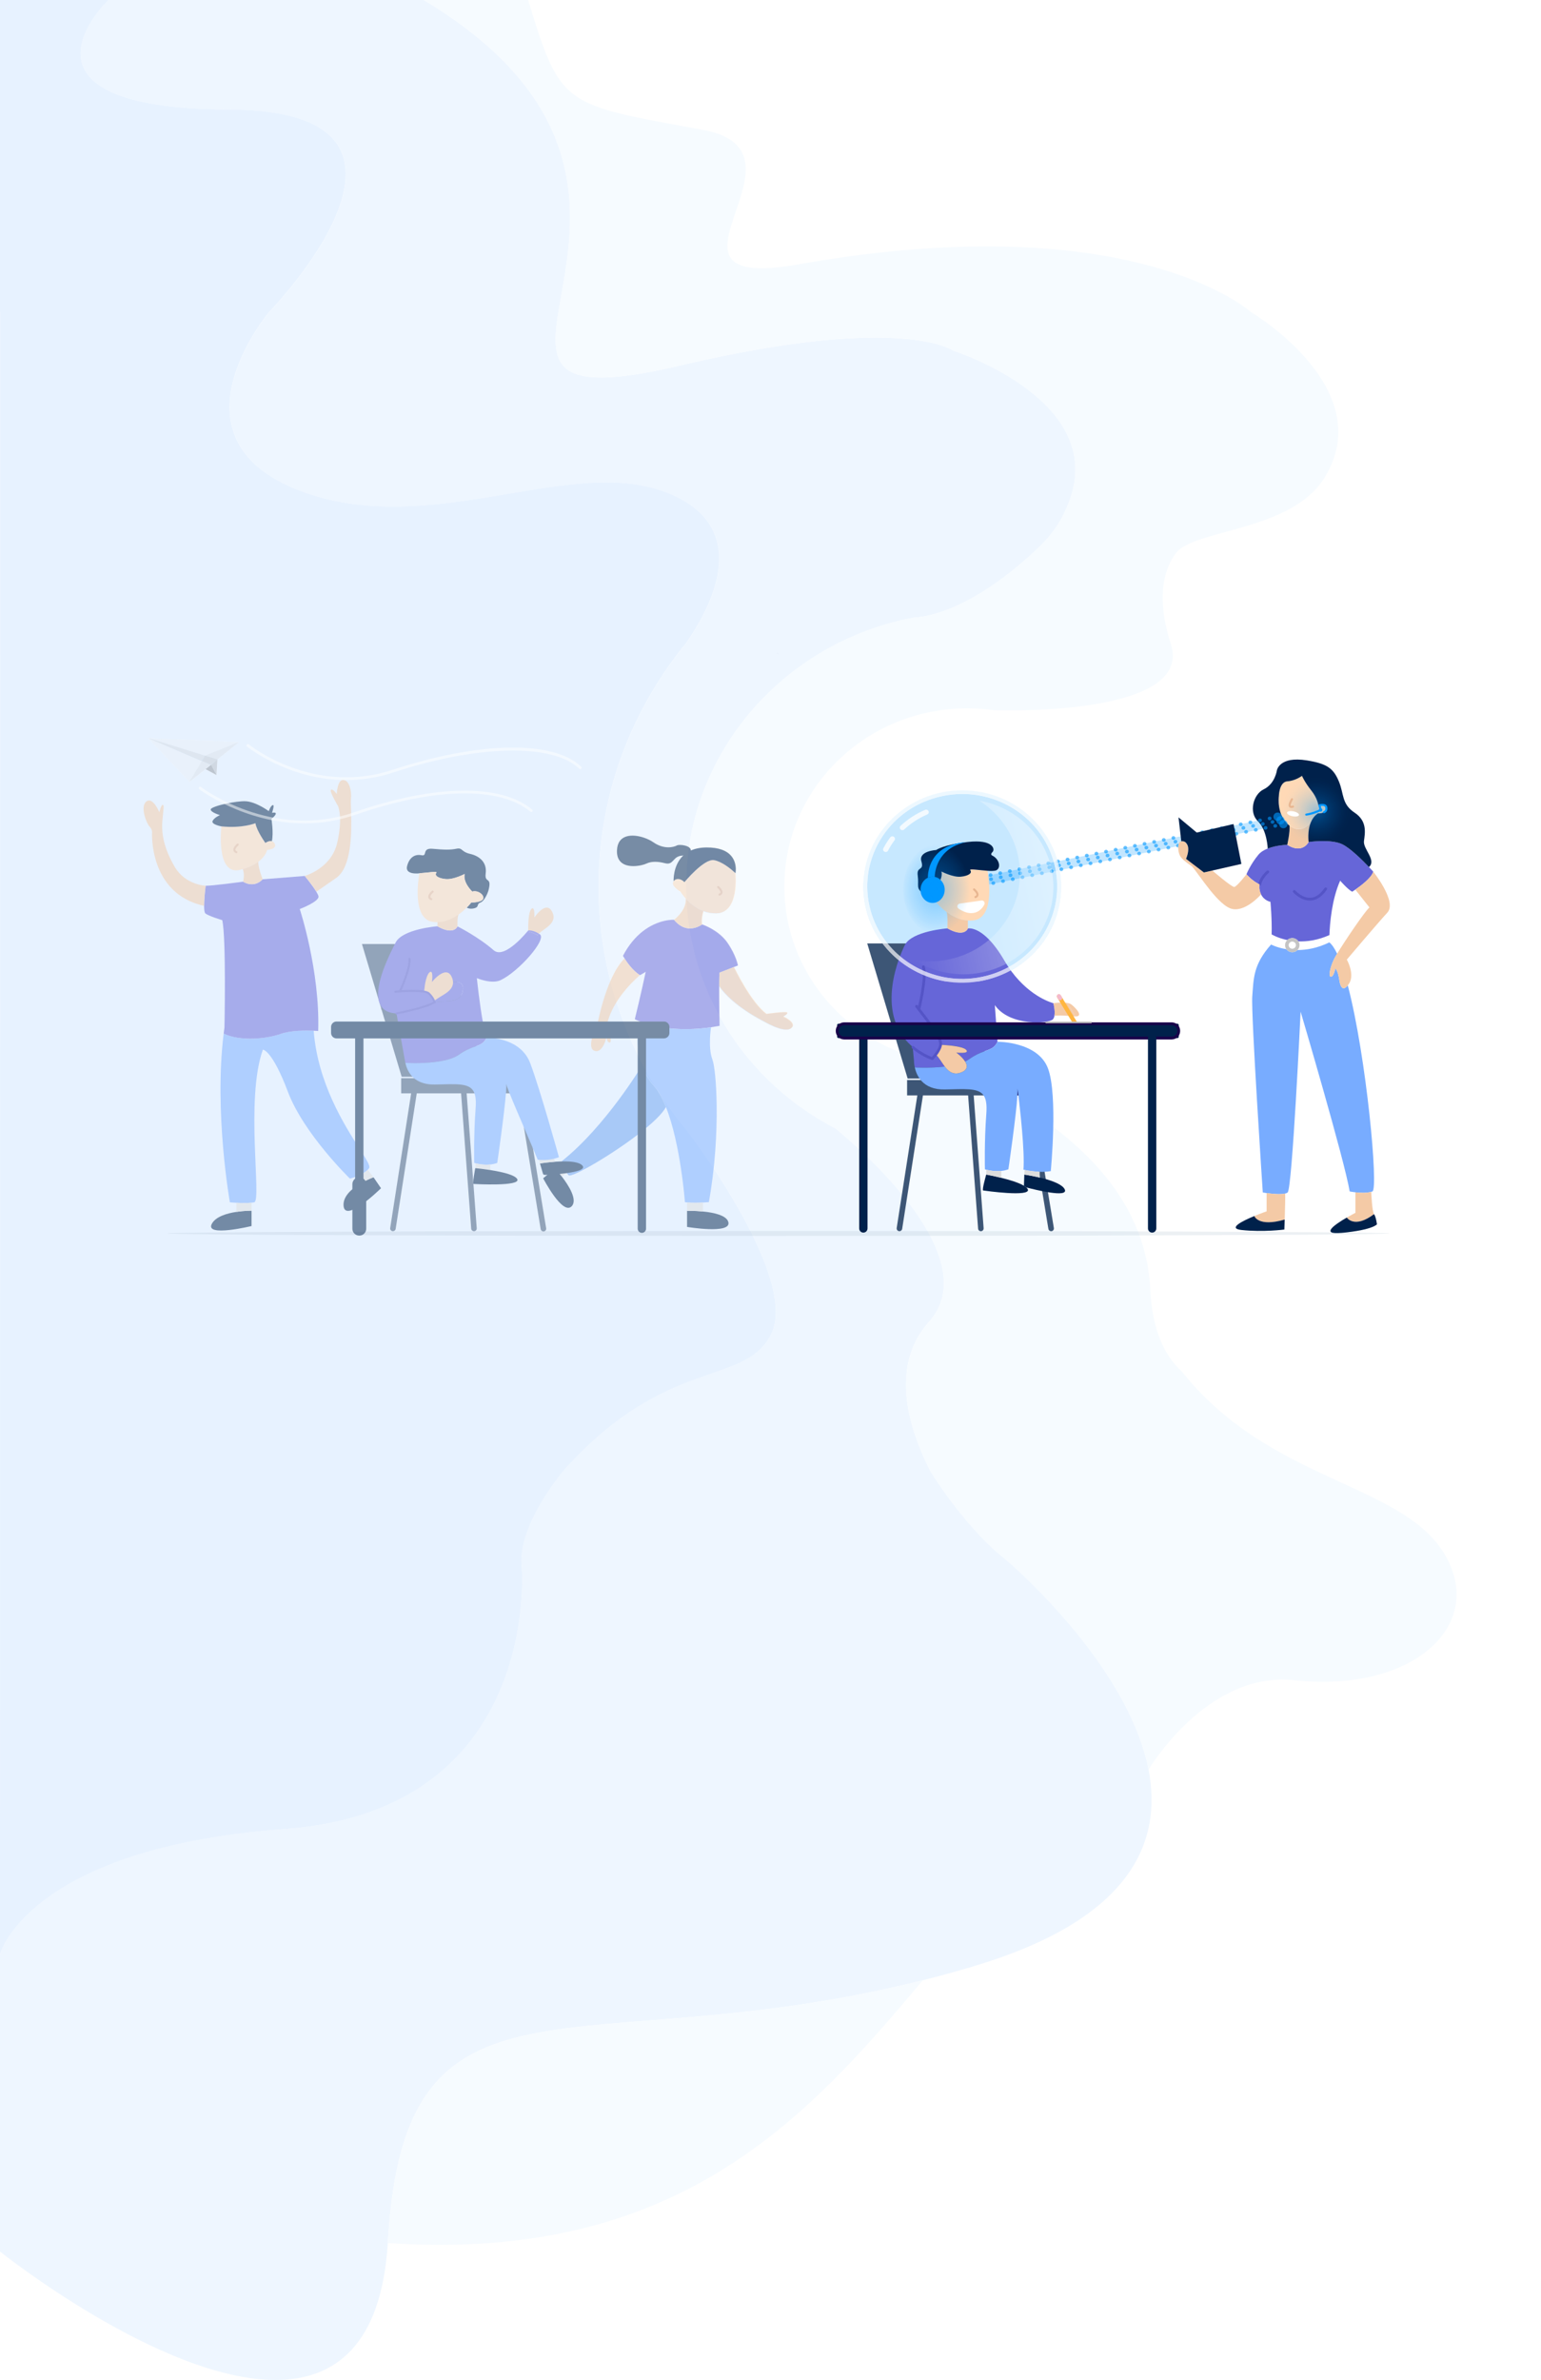 <?xml version="1.0" encoding="UTF-8"?><svg xmlns="http://www.w3.org/2000/svg" xmlns:xlink="http://www.w3.org/1999/xlink" viewBox="0 0 765.54 1182"><defs><style>.cls-1{opacity:.39;}.cls-1,.cls-2,.cls-3,.cls-4,.cls-5,.cls-6,.cls-7,.cls-8,.cls-9,.cls-10,.cls-11,.cls-12,.cls-13,.cls-14,.cls-15,.cls-16{fill:none;}.cls-1,.cls-5,.cls-9{isolation:isolate;}.cls-17{fill:#ddd;}.cls-18{fill:url(#Ikke-navngivet_forløb_21);}.cls-2{clip-path:url(#clippath-2);}.cls-19{fill:#19004a;}.cls-20{fill:#fff;}.cls-21{fill:#eef6ff;}.cls-3{opacity:.19;}.cls-22{fill:#f4caa6;}.cls-23{fill:url(#Ikke-navngivet_forløb_23);}.cls-24{fill:#f6fbff;}.cls-25{fill:#e2e2e2;}.cls-26{fill:#78acff;}.cls-4{opacity:.35;}.cls-27{fill:#00214b;}.cls-28{fill:#a0a0a0;}.cls-29{fill:#f4bacd;}.cls-5{opacity:.68;}.cls-6{opacity:.79;}.cls-6,.cls-8,.cls-30{mix-blend-mode:hard-light;}.cls-31{fill:#0b0754;}.cls-7{opacity:.4;}.cls-32{fill:#e8b691;}.cls-33{fill:#6aa0ef;}.cls-34{fill:#6666d8;}.cls-35{fill:#ffd9b6;}.cls-36{fill:#fa9295;}.cls-8{opacity:.68;}.cls-37{fill:#dbebfe;}.cls-38{fill:#eaeaea;}.cls-39{fill:#99afc1;}.cls-40{fill:#cdd6e1;}.cls-41{fill:#fb7268;}.cls-10{opacity:.24;}.cls-11{opacity:.6;}.cls-12{clip-path:url(#clippath-3);}.cls-13{opacity:.5;}.cls-42{fill:#d3d3d3;}.cls-43,.cls-44{fill:#0097ff;}.cls-45{fill:#3d5676;}.cls-30{fill:url(#Ikke-navngivet_forløb_510);opacity:.81;}.cls-46{fill:#bcbcbc;}.cls-15{clip-path:url(#clippath);}.cls-47{fill:#f7f7f7;}.cls-16{clip-path:url(#clippath-1);}.cls-44{opacity:.22;}.cls-48{fill:#c6c6c6;}.cls-49{fill:#5454c6;}.cls-50{fill:#c4c4c4;}.cls-51{fill:#e7f2ff;}.cls-52{fill:#ffb640;}</style><clipPath id="clippath"><path class="cls-14" d="m646.43,407.7c-1.05,0-1.98-.73-2.2-1.8-.25-1.22.54-2.41,1.75-2.66,1.22-.25,2.43.53,2.68,1.75.25,1.22-.51,2.4-1.73,2.65h-.05c-.15.04-.3.06-.45.06Z"/></clipPath><clipPath id="clippath-1"><path class="cls-14" d="m474.59,442.63c-1.05,0-1.99-.74-2.2-1.8-.25-1.22.54-2.41,1.76-2.65l167.9-34.13c1.22-.25,2.41.54,2.65,1.76.25,1.22-.54,2.41-1.76,2.65l-167.9,34.13c-.15.03-.3.05-.45.05Z"/></clipPath><clipPath id="clippath-2"><path class="cls-14" d="m472.57,443.04c-1.05,0-1.99-.74-2.2-1.81-.24-1.22.55-2.4,1.77-2.65h.05c1.22-.25,2.4.54,2.65,1.76.24,1.22-.55,2.4-1.77,2.65h-.05c-.15.04-.3.05-.44.05Z"/></clipPath><radialGradient id="Ikke-navngivet_forløb_21" cx="653.92" cy="402.9" fx="653.92" fy="402.9" r="17.59" gradientUnits="userSpaceOnUse"><stop offset="0" stop-color="#0097ff"/><stop offset=".02" stop-color="#0097ff" stop-opacity=".96"/><stop offset=".18" stop-color="#0097ff" stop-opacity=".71"/><stop offset=".34" stop-color="#0097ff" stop-opacity=".49"/><stop offset=".49" stop-color="#0097ff" stop-opacity=".32"/><stop offset=".64" stop-color="#0097ff" stop-opacity=".18"/><stop offset=".77" stop-color="#0097ff" stop-opacity=".08"/><stop offset=".89" stop-color="#0097ff" stop-opacity=".02"/><stop offset=".99" stop-color="#0097ff" stop-opacity="0"/></radialGradient><clipPath id="clippath-3"><path class="cls-14" d="m475.21,392.5c9.47-.55,18.9,1.6,27.32,6.31,11.37,6.37,19.51,16.67,22.92,29,3.41,12.33,1.68,25.21-4.86,36.28-6.54,11.07-17.12,18.99-29.79,22.31-12.67,3.32-25.9,1.64-37.27-4.73-11.37-6.37-19.51-16.67-22.92-29-3.41-12.33-1.68-25.21,4.86-36.28,6.54-11.07,17.12-18.99,29.79-22.31,3.29-.86,6.63-1.39,9.95-1.58Zm5.6,93.58c3.15-.18,6.32-.68,9.48-1.5,25.11-6.58,40.04-31.82,33.28-56.27-3.28-11.84-11.09-21.73-22.01-27.85-10.92-6.12-23.63-7.73-35.8-4.54-12.17,3.19-22.33,10.8-28.61,21.43-6.29,10.63-7.94,23-4.67,34.84,5.91,21.37,26.47,35.16,48.33,33.9Z"/></clipPath><linearGradient id="Ikke-navngivet_forløb_510" x1="403.94" y1="409.57" x2="479.83" y2="409.57" gradientTransform="translate(-30.12 128.92) rotate(-11.67)" gradientUnits="userSpaceOnUse"><stop offset="0" stop-color="#fff" stop-opacity="0"/><stop offset="1" stop-color="#fff" stop-opacity=".5"/></linearGradient><radialGradient id="Ikke-navngivet_forløb_23" cx="471.74" cy="441.72" fx="471.74" fy="441.72" r="22.47" gradientTransform="translate(101.48) scale(.77 1)" gradientUnits="userSpaceOnUse"><stop offset="0" stop-color="#0097ff"/><stop offset=".09" stop-color="#0097ff" stop-opacity=".95"/><stop offset=".25" stop-color="#0097ff" stop-opacity=".82"/><stop offset=".47" stop-color="#0097ff" stop-opacity=".6"/><stop offset=".74" stop-color="#0097ff" stop-opacity=".31"/><stop offset=".99" stop-color="#0097ff" stop-opacity="0"/></radialGradient></defs><g class="cls-9"><g id="Lag_1"><rect class="cls-20" width="765.54" height="1182"/><g id="Rectangle_566" class="cls-5"><polygon class="cls-37" points="0 154.93 .08 154.93 0 970.51 0 154.93"/><path class="cls-37" d="m333.52,328.93c-.72.98-1.42,1.97-2.11,2.98.68-1.01,1.38-2,2.09-2.98h.01Z"/><path class="cls-37" d="m392.76,510.86c-3.5,2.56-13.68-3.58-13.68-3.58,0,0-15.28-7.47-22.03-17.5-.01,4.41.06,10.14.11,14.32-7.21-13.14-12.25-27.58-14.67-42.85-.74-4.67-1.24-9.41-1.49-14.2-.11-2.25-.17-4.49-.17-6.76,0-1.12.01-2.23.04-3.35.11-4.16.4-8.29.88-12.36.06-.52.12-1.06.19-1.58.08-.63.18-1.28.28-1.92.47.39.76.85.74,1.42,2.04-.91,4.56-1.47,7.69-1.52,17.32-.15,14.49,12.8,14.49,12.8,0,0,2.16,19.77-9.49,19.94-2.19.03-4.37-.34-6.42-1.09-1.23,4.16-.65,6.6-.65,6.6,0,0,8.16,2.67,12.57,9.08,4.41,6.39,5.24,11.34,5.24,11.34l-1.96.76c.52,1.1,8.43,17.54,16.15,23.3,0,0,9.74-1.41,10.31-.68.56.74-1.94,1.96-1.94,1.96,0,0,7.3,3.33,3.82,5.88Z"/></g><g class="cls-9"><path class="cls-21" d="m530.74,250.12c-.12.33-.26.65-.41.96-.22.54-.47,1.09-.72,1.63-2.18,5.3-5.57,10.73-10.59,16.13-.98,1.07-2.03,2.14-3.14,3.2-24.47,23.3-43.5,30.9-53.49,33.37-5.03,1.25-7.76,1.2-7.76,1.2-3.03.55-6.03,1.2-9,1.94-1.98.5-3.94,1.03-5.88,1.61-1.94.58-3.86,1.18-5.77,1.85-1.9.66-3.79,1.35-5.65,2.08-1.86.73-3.71,1.5-5.54,2.31-1.36.59-2.73,1.23-4.06,1.87-1.35.65-2.69,1.31-4,2-.88.45-1.75.92-2.62,1.41-1.74.95-3.46,1.94-5.14,2.96-1.69,1.02-3.36,2.07-5,3.16-1.64,1.09-3.25,2.22-4.85,3.36-1.58,1.16-3.14,2.34-4.68,3.55-26.67,21.12-45.19,51.64-50.22,86.36-1.58-1.31-5.26-1.6-6.21-1.06-1.57.9-6.41,2.11-11.64-1.54-5.25-3.64-17.73-6.56-18.15,3.97-.43,10.54,12.07,7.87,14.65,6.6s5.99-1.01,8.82-.28c2.84.73,3.33,0,5.43-2.19,1.12-1.17,2.76-1.5,4.02-1.54-5.24,4.97-4.75,12.77-4.75,12.77-.12.19-.22.39-.29.61-.66,2.11,3.71,4.53,3.71,4.53.76,1.24,1.64,2.41,2.62,3.49.51,5.81-5.81,10.53-5.81,10.53,0,0-15.49-.96-25.39,17.91,0,0,.28.5.77,1.3-2.69,2.69-4.95,6.6-6.79,10.73-.11-.41-.22-.83-.32-1.25-.28-1.12-.55-2.23-.8-3.35-.01-.04-.01-.08-.03-.12-.29-1.25-.55-2.51-.81-3.76-.06-.25-.1-.5-.15-.74-.25-1.2-.47-2.41-.69-3.62-.22-1.2-.43-2.41-.62-3.64-.22-1.3-.41-2.6-.59-3.93-.1-.63-.18-1.28-.26-1.93-.15-1.16-.29-2.31-.41-3.49-.14-1.23-.26-2.45-.37-3.69v-.08c-.11-1.17-.21-2.36-.29-3.54-.04-.51-.07-1.02-.11-1.54-.07-1.12-.12-2.25-.18-3.36-.06-1.35-.11-2.7-.12-4.05-.01-.15-.03-.3-.01-.47-.04-1.36-.06-2.73-.06-4.09,0-1.46.01-2.91.06-4.35.03-1.32.07-2.65.12-3.95.01-.45.04-.9.07-1.35.04-.96.1-1.92.17-2.87.03-.44.06-.9.1-1.34.05-.92.14-1.85.22-2.76.03-.4.07-.8.11-1.21.1-1.07.21-2.15.33-3.22.03-.3.07-.62.11-.95.11-1.02.23-2.05.39-3.07.03-.29.07-.58.11-.88.12-.95.28-1.92.43-2.87.45-3.02.99-6.03,1.6-9.01.25-1.23.51-2.44.79-3.66.17-.73.33-1.47.51-2.2.21-.91.43-1.8.66-2.7.01-.07.03-.14.06-.21.25-1.01.51-2,.79-2.99.18-.7.37-1.39.58-2.09.11-.43.23-.85.36-1.28.26-.87.52-1.74.79-2.6.5-1.6,1.01-3.18,1.54-4.77.28-.84.56-1.69.87-2.54.41-1.16.83-2.31,1.25-3.46,1.3-3.44,2.69-6.85,4.17-10.21,1.27-2.88,2.62-5.72,4.05-8.53.33-.68.68-1.35,1.02-2.01.43-.83.85-1.65,1.3-2.47.06-.11.12-.23.21-.36.5-.94,1.01-1.87,1.53-2.8,1.23-2.18,2.49-4.34,3.8-6.46.51-.85,1.05-1.68,1.58-2.52.54-.88,1.12-1.76,1.69-2.63.48-.74.98-1.47,1.47-2.2.4-.61.81-1.2,1.23-1.79.69-1.01,1.39-2,2.11-2.98,0,0,0-.01.01-.01,2.33-3.24,4.77-6.39,7.3-9.47,12.23-17.51,32.05-54.71-4.71-72.73-49.05-24.07-120.98,22.88-188.01-3.38-1.63-.63-3.18-1.3-4.68-1.97-59.81-27.27-9.69-86.44-9.69-86.44,0,0,97.45-100.05-19.66-100.52C-3.03,53.95,53.91,0,53.91,0h156.61c49.63,29.75,66.9,61.7,71.37,90.64,9.99,64.8-44.31,114.53,56.16,90.84,110.07-25.97,135.48-7.36,135.48-7.36,0,0,77.9,24.79,57.22,76Z"/></g><g class="cls-9"><path class="cls-21" d="m483.93,976.46c-8.71,2.59-17.22,4.93-25.53,7.01-171.52,43.06-257.24-15.31-265.69,129.63-.03.29-.04.58-.06.85-3.22,51.16-26.49,68.03-55.83,68.03-56.98,0-136.83-63.78-136.83-63.78v-147.71s7.95-29.64,65.5-48.43c19.27-6.3,44.1-11.38,76.07-13.72,127.42-9.37,117.68-129.51,117.68-129.51-1.25-9.8,3.13-20.94,8.24-30.15,2.52-4.48,5.3-8.8,8.35-12.95,2.29-3.1,4.02-5.19,4.55-5.81.08-.1.12-.15.15-.18h.01c50.91-56.28,88.04-40.96,102.18-66.31,2.11-3.79,2.89-8.43,2.66-13.61-.01-.43-.04-.87-.08-1.31-.03-.41-.07-.81-.11-1.23-.03-.32-.07-.65-.11-.96-.18-1.46-.43-2.96-.73-4.49-.1-.48-.21-.96-.32-1.46-.12-.56-.26-1.13-.4-1.69-.03-.1-.06-.19-.07-.28-.12-.48-.26-.96-.39-1.45-2.03-7.34-5.24-15.18-9.01-22.93-.4-.83-.8-1.64-1.21-2.47-.76-1.5-1.54-3-2.33-4.49-.72-1.38-1.46-2.74-2.22-4.09-4.68-8.46-9.67-16.42-14.07-23.04-2.15-3.25-4.16-6.17-5.92-8.67-.28-.4-.55-.8-.83-1.17-3.22-4.57-5.44-7.48-5.86-8.03-.04-.07-.07-.1-.07-.1-1.75-2.09-3.46-4.23-5.1-6.41-.81-1.05-1.61-2.11-2.4-3.18-.68-.92-1.35-1.86-2.01-2.81-.65-.91-1.28-1.82-1.9-2.74-.36-.51-.7-1.03-1.05-1.56-.08-.11-.15-.22-.23-.34-.56-.85-1.13-1.72-1.68-2.59-.62-.95-1.23-1.93-1.82-2.89-.21-.33-.41-.66-.59-.99-.61-.96-1.18-1.94-1.75-2.92-.06-.1-.11-.19-.17-.29-.43-.73-.85-1.47-1.25-2.22-.47-.81-.92-1.63-1.35-2.44-.61-1.09-1.2-2.19-1.75-3.29-.47-.87-.91-1.72-1.34-2.6t-.01-.03c-.52-1.05-1.05-2.11-1.56-3.18-.62-1.28-1.21-2.59-1.79-3.9-.36-.8-.7-1.6-1.05-2.4-.47-1.03-.91-2.08-1.32-3.13-.1-.21-.19-.41-.26-.63-.44-1.07-.87-2.16-1.28-3.24-.85-2.18-1.65-4.38-2.41-6.6-.33-.95-.66-1.92-.96-2.88-.14-.4-.26-.81-.39-1.21-.61-1.85-1.16-3.71-1.68-5.58-.23-.79-.45-1.57-.66-2.37-.25-.9-.48-1.78-.7-2.67,1.85-4.13,4.11-8.05,6.79-10.73-.5-.8-.77-1.3-.77-1.3,9.91-18.88,25.39-17.91,25.39-17.91,0,0,6.32-4.71,5.81-10.53-.98-1.07-1.86-2.25-2.62-3.49,0,0-4.37-2.42-3.71-4.53.07-.22.17-.41.29-.61,0,0-.48-7.8,4.75-12.77-1.27.04-2.91.37-4.02,1.54-2.09,2.19-2.59,2.92-5.43,2.19-2.82-.73-6.24-.99-8.82.28s-15.07,3.94-14.65-6.6c.41-10.53,12.9-7.61,18.15-3.97,5.24,3.65,10.07,2.44,11.64,1.54.95-.54,4.63-.25,6.21,1.06-.1.63-.19,1.28-.28,1.92-.07.52-.14,1.06-.19,1.58-.48,4.06-.77,8.2-.88,12.36-.03,1.12-.04,2.23-.04,3.35,0,2.27.06,4.52.17,6.76.25,4.79.74,9.53,1.49,14.2,2.42,15.27,7.47,29.7,14.67,42.85,13.07,23.92,33.26,43.56,57.82,56.3h.01c.18.15,2.66,2.14,6.48,5.48,2.07,1.82,4.53,4.05,7.25,6.63,5.59,5.28,12.19,12,18.42,19.48.66.8,1.32,1.61,1.98,2.42,4.37,5.46,8.47,11.26,11.78,17.19.47.8.9,1.6,1.31,2.41,3.4,6.48,5.79,13.05,6.49,19.43.92,8.31-.98,16.24-7.19,23.11-1.02,1.13-1.98,2.31-2.89,3.54-.44.61-.85,1.21-1.25,1.82-.74,1.13-1.43,2.3-2.07,3.49-.22.4-.43.81-.62,1.21-.04.1-.08.18-.12.28-.04.1-.08.18-.12.28-.22.45-.43.91-.62,1.36-.17.4-.33.79-.48,1.18-.08.21-.17.41-.23.61-.04.1-.08.21-.11.3-.11.28-.21.55-.3.84-.08.23-.17.48-.25.73-.07.21-.12.41-.19.62-.03.08-.06.18-.08.26-.06.21-.12.41-.18.61-.14.5-.28,1.01-.4,1.5-.06.21-.11.43-.15.63l-.03.07s0,.07-.01.11c-.06.22-.11.47-.17.69-.06.26-.1.51-.15.76-.06.3-.11.61-.17.91-.03.12-.04.23-.06.36-.04.18-.07.36-.1.54-.03.18-.06.37-.08.55l-.06.34c-.11.79-.19,1.57-.28,2.37-.03.41-.07.84-.1,1.27-.03.34-.06.68-.07,1.02v.12c0,.08-.01.18-.01.28v.1c-.03.65-.06,1.31-.06,1.96v.22c0,.5,0,1.01.01,1.5v.08c.01.61.04,1.24.07,1.86h0c.04.63.08,1.25.14,1.87.01.32.04.63.08.95.06.62.14,1.27.21,1.89.04.32.08.63.12.95.03.22.06.43.08.63.03.22.06.43.1.63.06.36.11.72.18,1.09.07.36.12.74.19,1.1l.19,1.06c.07.36.15.7.22,1.06.11.47.21.95.32,1.42.11.48.22.95.33,1.42.12.47.23.94.36,1.41s.26.94.39,1.41c.12.47.26.92.4,1.39.06.19.11.39.17.58l.25.79c.07.23.14.47.21.7.22.69.45,1.36.68,2.04.3.9.62,1.79.95,2.67.15.44.32.88.48,1.31.17.44.33.87.51,1.3.17.44.34.87.51,1.28.18.44.34.85.52,1.27.18.43.34.84.54,1.25l.26.62c.1.21.18.41.28.61.18.41.36.81.54,1.21.1.19.18.4.28.59.1.21.18.4.28.59.17.37.34.74.52,1.1.17.36.34.72.51,1.06.08.17.17.34.25.51.18.36.36.7.52,1.06.14.26.28.54.41.81h.01c.14.23,1.31,2.18,3.35,5.21,2.22,3.31,5.43,7.91,9.4,13.01,6.63,8.5,15.32,18.41,24.94,25.94,0,0,37.63,31.73,58.57,71.27,5.59,10.57,9.99,21.69,12.17,32.91,7.14,36.76-9.62,74.62-86.65,97.57Z"/></g><g class="cls-5"><path class="cls-37" d="m333.52,328.93c-.72.98-1.42,1.97-2.11,2.98.68-1.01,1.38-2,2.09-2.98h.01Z"/></g><path class="cls-51" d="m382.72,663.45c-14.14,25.35-51.27,10.03-102.18,66.3h-.01s-.07.1-.15.19c-.52.62-2.26,2.71-4.55,5.81-3.04,4.15-5.83,8.47-8.35,12.95-5.11,9.2-9.49,20.35-8.24,30.15,0,0,9.74,120.14-117.68,129.51-31.96,2.34-56.79,7.43-76.07,13.72C7.95,940.88,0,970.51,0,970.51L.08,154.93h-.08V0h53.91S-3.03,53.95,114.08,54.41c117.11.47,19.66,100.52,19.66,100.52,0,0-50.12,59.18,9.69,86.44,1.5.68,3.06,1.34,4.68,1.97,67.03,26.26,138.96-20.69,188.01,3.38,36.76,18.02,16.95,55.22,4.71,72.73-2.54,3.07-4.97,6.23-7.3,9.47-.01,0-.01.01-.01.01h-.01c-.72.98-1.42,1.97-2.09,2.98-.41.59-.83,1.18-1.23,1.79-.51.73-1.01,1.46-1.47,2.2-.58.87-1.16,1.75-1.69,2.63-.54.84-1.07,1.67-1.58,2.52-1.31,2.12-2.58,4.28-3.8,6.46-.52.92-1.03,1.86-1.53,2.8-.08.12-.15.25-.21.36-.44.81-.87,1.64-1.3,2.47-.36.66-.7,1.34-1.02,2.01-1.43,2.81-2.78,5.65-4.05,8.53-1.49,3.36-2.88,6.76-4.17,10.21-.43,1.14-.84,2.3-1.25,3.46-.3.84-.59,1.69-.87,2.54-.54,1.58-1.05,3.17-1.54,4.77-.26.87-.52,1.74-.79,2.6-.12.43-.25.85-.36,1.28-.21.7-.4,1.39-.58,2.09-.28.99-.54,1.98-.79,2.99-.03.07-.04.14-.06.21-.23.9-.45,1.79-.66,2.7-.18.73-.34,1.47-.51,2.2-.28,1.23-.54,2.44-.79,3.66-.61,2.98-1.14,5.99-1.6,9.01-.17.95-.3,1.9-.43,2.87-.04.3-.08.59-.11.88-.15,1.02-.28,2.05-.39,3.07-.04.33-.08.65-.11.95-.12,1.07-.23,2.15-.33,3.22-.04.41-.08.81-.11,1.21-.08.91-.17,1.83-.22,2.76-.04.44-.07.9-.1,1.34-.07.95-.12,1.9-.17,2.87-.03.45-.06.9-.07,1.35-.06,1.31-.1,2.63-.12,3.95-.04,1.45-.06,2.89-.06,4.35,0,1.36.01,2.73.06,4.09-.01.17,0,.32.01.47.01,1.35.07,2.7.12,4.05.06,1.12.11,2.25.18,3.36.04.52.07,1.03.11,1.54.08,1.18.18,2.37.29,3.54v.08c.11,1.24.23,2.47.37,3.69.12,1.17.26,2.33.41,3.49.08.65.17,1.3.26,1.93.18,1.32.37,2.63.59,3.93.19,1.23.4,2.44.62,3.64.22,1.21.44,2.42.69,3.62.06.25.1.5.15.74.26,1.25.52,2.51.81,3.76.01.04.01.08.03.12.25,1.12.52,2.23.8,3.35.1.43.21.84.32,1.25.22.9.45,1.78.7,2.67.21.8.43,1.58.66,2.37.52,1.87,1.07,3.73,1.68,5.58.12.4.25.81.39,1.21.3.96.63,1.93.96,2.88.76,2.22,1.56,4.42,2.41,6.6.4,1.09.83,2.16,1.28,3.24.07.22.17.43.26.63.41,1.05.85,2.09,1.32,3.13.33.8.68,1.6,1.05,2.4.58,1.31,1.17,2.62,1.79,3.9.51,1.07,1.03,2.14,1.56,3.18t.01.03c.43.88.87,1.74,1.34,2.6.55,1.1,1.14,2.2,1.75,3.29.43.81.88,1.63,1.35,2.44.4.74.83,1.49,1.25,2.22.06.1.11.19.17.29.56.98,1.14,1.96,1.75,2.92.18.33.39.66.59.99.59.96,1.2,1.94,1.82,2.89.55.87,1.12,1.74,1.68,2.59.08.12.15.23.23.34.34.52.69,1.05,1.05,1.56.62.92,1.25,1.83,1.9,2.74.66.95,1.34,1.89,2.01,2.81.79,1.07,1.58,2.14,2.4,3.18,1.64,2.18,3.35,4.31,5.1,6.41,0,0,.03.03.07.1.41.55,2.63,3.46,5.86,8.03.28.37.55.77.83,1.17,1.76,2.49,3.78,5.41,5.92,8.67,4.4,6.61,9.38,14.58,14.07,23.04.74,1.35,1.49,2.71,2.22,4.09.79,1.49,1.57,2.99,2.33,4.49.41.83.81,1.64,1.21,2.47,3.78,7.74,6.99,15.58,9.01,22.93.12.48.26.96.39,1.45.01.08.04.18.07.28.14.56.28,1.13.4,1.69.11.5.22.98.32,1.46.3,1.53.55,3.03.73,4.49.04.32.08.65.11.96.04.41.08.81.11,1.23.04.44.07.88.08,1.31.23,5.18-.55,9.82-2.66,13.61Z"/><path class="cls-37" d="m333.52,328.93c-.72.98-1.42,1.97-2.11,2.98.68-1.01,1.38-2,2.09-2.98h.01Z"/><g class="cls-9"><path class="cls-24" d="m658.19,236.96c-16.73,27.35-65.39,25.63-74.22,38.01-8.25,11.56-7.91,27.45-2.29,45.01,2.71,8.5-.62,14.81-7.32,19.5-22.02,15.4-80.38,13.27-80.38,13.27-4.45-.65-8.94-.96-13.43-.96-50.21,0-90.91,39.62-90.91,88.49,0,27.51,12.91,52.12,33.18,68.34h-5.8c-.73,0-1.34.59-1.34,1.32v4.46c0,.73.61,1.32,1.34,1.32h11.7v56.78c-2.71-2.58-5.18-4.81-7.25-6.63-3.82-3.35-6.3-5.33-6.48-5.47h-.01c-24.57-12.74-44.75-32.39-57.82-56.31-.06-4.17-.12-9.91-.11-14.32,6.75,10.03,22.03,17.5,22.03,17.5,0,0,10.18,6.14,13.68,3.58,3.49-2.55-3.82-5.88-3.82-5.88,0,0,2.51-1.21,1.94-1.96-.56-.73-10.31.68-10.31.68-7.72-5.76-15.62-22.2-16.15-23.3l1.96-.76s-.83-4.95-5.24-11.34c-4.41-6.41-12.57-9.08-12.57-9.08,0,0-.58-2.44.65-6.6,2.05.74,4.23,1.12,6.42,1.09,11.66-.17,9.49-19.94,9.49-19.94,0,0,2.82-12.95-14.49-12.8-3.13.04-5.65.61-7.69,1.52.01-.56-.28-1.03-.74-1.42,5.03-34.72,23.55-65.24,50.22-86.36,1.54-1.21,3.1-2.4,4.68-3.55,1.6-1.14,3.21-2.27,4.85-3.36,1.64-1.09,3.31-2.14,5-3.16,1.68-1.02,3.4-2.01,5.14-2.96.87-.48,1.74-.95,2.62-1.41,1.31-.69,2.65-1.35,4-2,1.34-.65,2.7-1.28,4.06-1.87,1.83-.81,3.68-1.58,5.54-2.31,1.86-.73,3.75-1.42,5.65-2.08,1.92-.66,3.83-1.27,5.77-1.85,1.94-.58,3.9-1.12,5.88-1.61,2.96-.74,5.97-1.39,9-1.94,0,0,2.73.06,7.76-1.2,9.99-2.47,29.02-10.07,53.49-33.37,1.12-1.06,2.16-2.12,3.14-3.2,5.03-5.4,8.42-10.83,10.59-16.13.25-.54.5-1.09.72-1.63.15-.32.29-.63.41-.96,20.68-51.21-57.22-76-57.22-76,0,0-25.41-18.61-135.48,7.36-100.47,23.7-46.17-26.04-56.16-90.84-4.46-28.95-21.74-60.9-71.37-90.64h51.86c16.26,53.5,17.5,51.76,86.84,64.52,20.4,3.75,22.87,14.43,20.53,26.29-4.49,22.83-26.76,50.01,27.22,40.45,27.58-4.89,52.2-7.5,74.07-8.45,109.66-4.77,150.34,32.12,150.34,32.12,0,0,63.85,37.75,36.8,82.03Z"/></g><g class="cls-1"><path class="cls-37" d="m392.76,510.86c-3.5,2.56-13.68-3.58-13.68-3.58,0,0-15.28-7.47-22.03-17.5-.01,4.41.06,10.14.11,14.32-7.21-13.14-12.25-27.58-14.67-42.85-.74-4.67-1.24-9.41-1.49-14.2-.11-2.25-.17-4.49-.17-6.76,0-1.12.01-2.23.04-3.35.11-4.16.4-8.29.88-12.36.06-.52.12-1.06.19-1.58.08-.63.18-1.28.28-1.92.47.39.76.85.74,1.42,2.04-.91,4.56-1.47,7.69-1.52,17.32-.15,14.49,12.8,14.49,12.8,0,0,2.16,19.77-9.49,19.94-2.19.03-4.37-.34-6.42-1.09-1.23,4.16-.65,6.6-.65,6.6,0,0,8.16,2.67,12.57,9.08,4.41,6.39,5.24,11.34,5.24,11.34l-1.96.76c.52,1.1,8.43,17.54,16.15,23.3,0,0,9.74-1.41,10.31-.68.56.74-1.94,1.96-1.94,1.96,0,0,7.3,3.33,3.82,5.88Z"/></g><g class="cls-9"><path class="cls-24" d="m642.91,834.46c-43.36-4.68-72.33,44.43-72.33,44.43-2.18-11.23-6.57-22.35-12.17-32.91-20.94-39.54-58.57-71.27-58.57-71.27-9.62-7.54-18.31-17.44-24.94-25.94-3.97-5.1-7.18-9.7-9.4-13.01-2.04-3.03-3.21-4.97-3.35-5.19h0s-.01-.01-.01-.01c-.14-.28-.28-.55-.41-.81-.17-.36-.34-.7-.52-1.06-.08-.17-.17-.34-.25-.51-.17-.34-.34-.7-.51-1.06-.18-.36-.36-.73-.52-1.1-.1-.19-.18-.39-.28-.59-.1-.19-.18-.4-.26-.59-.19-.4-.37-.8-.55-1.21-.1-.19-.18-.4-.28-.61l-.26-.62c-.19-.41-.36-.83-.54-1.25-.18-.41-.34-.83-.52-1.27-.17-.41-.34-.84-.51-1.28-.18-.43-.34-.85-.51-1.3-.17-.43-.33-.87-.48-1.31-.33-.88-.65-1.78-.95-2.67-.22-.68-.45-1.35-.68-2.04-.07-.23-.14-.47-.21-.7l-.25-.79c-.06-.19-.11-.39-.17-.58-.14-.47-.28-.92-.4-1.39-.12-.47-.26-.94-.39-1.41s-.23-.94-.36-1.41c-.11-.47-.22-.94-.33-1.42-.11-.47-.21-.95-.32-1.42-.07-.36-.15-.7-.22-1.06l-.19-1.06c-.07-.36-.12-.74-.19-1.1-.07-.37-.12-.73-.18-1.09-.04-.21-.07-.41-.1-.63-.03-.21-.06-.41-.08-.63-.04-.32-.08-.63-.12-.95-.07-.62-.15-1.27-.21-1.89-.04-.32-.07-.63-.08-.95-.06-.62-.1-1.24-.14-1.86.01,0,.01-.01.01-.01h-.01c-.03-.62-.06-1.25-.07-1.86.01-.03.01-.04,0-.07h0c-.01-.51-.01-1.02-.01-1.52v-.22c.01-.66.03-1.31.06-1.96v-.1c0-.1.01-.19.01-.28v-.12c.01-.34.04-.68.07-1.02.03-.43.07-.85.1-1.27.08-.8.17-1.58.28-2.37l.06-.34c.03-.18.06-.37.08-.55.03-.18.06-.36.1-.54.01-.12.03-.23.06-.36.06-.3.11-.61.17-.91.06-.25.1-.5.15-.76.06-.22.11-.47.17-.69.01-.04.01-.07.01-.11l.03-.07c.04-.21.1-.43.15-.63.12-.5.26-1.01.4-1.5.06-.19.12-.4.18-.61.03-.08.06-.18.08-.26.07-.21.12-.41.19-.62.08-.25.17-.5.25-.73.1-.29.19-.56.3-.84.03-.1.07-.21.11-.3.07-.19.15-.4.23-.61.15-.4.32-.79.48-1.18.19-.45.4-.91.62-1.36.04-.1.08-.18.12-.28.04-.1.1-.18.14-.28.19-.4.4-.81.61-1.21.63-1.18,1.32-2.36,2.07-3.49.4-.61.81-1.21,1.25-1.82.91-1.23,1.87-2.41,2.89-3.54,6.21-6.86,8.12-14.8,7.19-23.11-.7-6.38-3.09-12.95-6.49-19.43-.41-.81-.84-1.61-1.31-2.41-3.31-5.94-7.41-11.74-11.78-17.19-.66-.81-1.32-1.63-1.98-2.42-6.23-7.48-12.83-14.2-18.42-19.48v-56.78h-11.7c-.73,0-1.34-.59-1.34-1.32v-4.46c0-.73.61-1.32,1.34-1.32h5.8c2.63,2.14,5.4,4.11,8.28,5.92.63.4,1.28.8,1.93,1.18,1.98,1.18,4.02,2.3,6.09,3.33,1.24.62,2.48,1.2,3.75,1.76,1.32.58,2.66,1.14,4.02,1.67.22.08.43.17.65.26.01,0,.04,0,.06.01,0,0,.01,0,.04.01,2,.76,4.01,1.45,6.05,2.04,1.38.43,2.78.81,4.19,1.17,1.78.59,3.73,1.3,5.86,2.08.01,0,.06.01.08.03,1.54.58,3.17,1.2,4.86,1.86.28.11.55.22.84.33h.01c2.01.8,4.11,1.67,6.3,2.6.17.07.34.14.51.22,1.1.47,2.22.95,3.36,1.46,3.66,1.63,7.51,3.43,11.46,5.43,3.94,2,7.99,4.17,12.08,6.54.59.34,1.18.69,1.78,1.06.43.23.84.48,1.25.73,2.76,1.65,5.52,3.4,8.27,5.24,2.88,1.92,5.75,3.93,8.57,6.05,1.28.95,2.56,1.94,3.83,2.95,1.71,1.35,3.4,2.76,5.07,4.19,7.43,6.39,14.37,13.56,20.28,21.55,5.3,7.15,9.8,14.98,13.09,23.49.28.66.52,1.34.77,2.03.11.33.23.65.34.98,2.89,8.27,4.56,16.91,4.96,25.64.94,19.63,6.7,32.5,15.71,40.77.01.01.03.01.03.03,43.56,54.71,108.77,55.04,130.2,90.23,21.42,35.2-15,69.43-74.48,62.99Z"/></g><g class="cls-9"><path class="cls-24" d="m458.4,983.48c-58.02,69.29-122.19,140.16-265.74,130.49.01-.28.03-.56.06-.85,8.45-144.94,94.17-86.58,265.69-129.63Z"/></g><polygon class="cls-20" points="94.12 388.27 73.77 366.62 73.9 366.63 118.65 368.59 108.01 377.16 107.56 384.9 102.13 381.98 94.12 388.27"/><g class="cls-10"><g class="cls-15"><rect class="cls-43" x="643.98" y="403" width=".2" height="4.7"/><rect class="cls-43" x="644.19" y="403" width="4.5" height="4.7"/><rect class="cls-43" x="648.69" y="403" width=".23" height="4.7"/></g><g class="cls-16"><rect class="cls-43" x="472.14" y="403.8" width=".2" height="38.83"/><rect class="cls-43" x="472.34" y="403.8" width="171.43" height="38.83"/><rect class="cls-43" x="643.77" y="403.8" width="1.17" height="38.83"/></g><g class="cls-2"><rect class="cls-43" x="470.12" y="438.33" width=".2" height="4.71"/><rect class="cls-43" x="470.32" y="438.33" width="4.52" height="4.71"/><rect class="cls-43" x="474.84" y="438.33" width=".22" height="4.71"/></g></g><path class="cls-26" d="m681.79,591.71c-.18.07-.38.13-.57.18h0c-2.35.69-5.57.53-7.86.26-1.68-.2-2.87-.44-2.87-.44-2.43-15.08-24.37-89.29-24.37-89.29,0,0-4.17,87.93-6.44,89.8-.29.24-.72.42-1.25.55-2.37.58-6.69.11-9.18-.24-1.16-.17-1.92-.31-1.92-.31,0,0-5.91-88.78-5.22-97.42.7-8.64.32-15.59,9.34-25.72,0,0,2.85,1.55,7.59,2.32.65.91,1.73,1.5,2.95,1.5,1.01,0,1.92-.41,2.58-1.07,4.51-.02,9.93-.94,15.83-3.81,1.31,1.05,2.6,2.98,3.86,5.63-.58.95-1.02,1.73-1.3,2.25-2.13,4.11-3.22,9.32-1.74,9.19s2.13-4.15,2.13-4.15c1.26,1.27,1.74,4.02,2.09,6.27.32,2.1,1.41,5.55,4.12,2.16,9.29,35.51,15.31,101.16,12.24,102.34Z"/><path class="cls-34" d="m682.22,432.92c-.87,3.02-6.22,7.03-8.92,8.91-.94.65-1.57,1.04-1.57,1.04-2.22-1.18-5.96-5.5-5.96-5.5-4.15,9.3-5.12,21.15-5.34,27.02-5.75,2.57-11.01,3.28-15.42,3.13-.64-.98-1.77-1.63-3.04-1.63-.96,0-1.84.37-2.49.97-4.85-1.02-7.76-2.81-7.76-2.81.22-7.84-.59-16.18-.59-16.18,0,0-3.08-.49-4.67-3.7-.28-.57-.52-1.23-.68-1.98-.23-1.03-.19-2.03,0-2.96-3.52-1.53-6.58-5.01-6.58-5.01,0,0,2-5,5.96-9.74,1.14-1.37,2.81-2.36,4.61-3.07,4.45-1.76,9.7-1.85,9.7-1.85,7.62,4.78,10.62-1.4,10.62-1.4,0,0,11.01-1.61,16.67,1.1,4.02,1.92,10.11,7.99,13.32,11.35,1.31,1.37,2.13,2.29,2.13,2.29Z"/><path class="cls-14" d="m625.8,439.24s0,0-.01,0"/><path d="m638.37,469.39c0,.74.24,1.44.65,2-4.74-.77-7.59-2.32-7.59-2.32l.15-1.89c.07-1.02.12-2.08.15-3.14,0,0,2.91,1.79,7.76,2.81-.68.64-1.12,1.54-1.12,2.54Z"/><path class="cls-49" d="m625.79,439.93s-.09,0-.14-.01c-.37-.08-.61-.44-.53-.82.8-3.83,4.1-6.52,4.24-6.63.3-.24.73-.19.97.1.24.3.19.73-.1.97-.03.02-3.06,2.51-3.76,5.84-.07.32-.35.55-.67.55Z"/><path class="cls-22" d="m650.11,418.18s-3,6.18-10.62,1.4c0,0,1.45-6.33,1.12-9.52,6.05,4.66,10.41-1.41,10.61-1.69-1.88,4.47-1.11,9.82-1.11,9.82Z"/><path class="cls-35" d="m658.9,401.49c-.13,2.71-4.13,2.45-4.13,2.45-1.7,1.1-2.82,2.69-3.54,4.41,0,0,0,0,0,0h0c-.2.29-4.55,6.36-10.61,1.7-.08-.06-.16-.13-.24-.19-6.33-5.14-5.05-14.35-5.05-14.35,0,0,.09-7.17,4.23-7.48,4.15-.31,7.25-2.72,7.25-2.72,0,0,1.43,3.3,4.61,7.24,3.18,3.94,3.57,7.54,3.57,7.54,0,0,4.05-1.31,3.91,1.4Z"/><path class="cls-27" d="m680.09,430.63c-3.2-3.36-9.3-9.43-13.32-11.35-5.66-2.71-16.67-1.1-16.67-1.1,0,0-.77-5.35,1.11-9.82h0s0,0,0,0c.72-1.71,1.84-3.3,3.54-4.41,0,0,4,.26,4.13-2.45.13-2.71-3.91-1.4-3.91-1.4,0,0-.39-3.6-3.57-7.54-3.18-3.94-4.61-7.24-4.61-7.24,0,0-3.1,2.41-7.25,2.72-4.15.31-4.23,7.48-4.23,7.48,0,0-1.28,9.21,5.05,14.35.08.06.16.13.24.19.33,3.19-1.12,9.52-1.12,9.52,0,0-5.25.09-9.7,1.85,0,0-.31-9.22-4.92-13.63-4.61-4.4-2.24-13.31,2.87-15.76,5.74-2.75,6.61-9.49,6.61-9.49,0,0,1.22-7.12,14.88-4.91,10.09,1.63,13.23,3.98,15.93,10.5,2.56,6.2,1.3,11.18,7.74,15.42,6.44,4.23,5.22,10.15,4.7,14.14-.52,3.99,6.36,9.49,2.48,12.92Z"/><g class="cls-7"><circle class="cls-18" cx="653.92" cy="402.9" r="17.59"/></g><path class="cls-22" d="m689.21,453.24c-4.98,5.42-20.13,23.32-20.13,23.32,0,0,4.18,7.37,1.04,12.03-.2.29-.39.55-.57.79-2.7,3.39-3.79-.06-4.12-2.16-.35-2.24-.83-5-2.09-6.27,0,0-.65,4.02-2.13,4.15s-.39-5.08,1.74-9.19c.27-.53.72-1.3,1.3-2.25,3.89-6.42,13.69-20.92,16.06-22.99l-7.01-8.84c2.7-1.87,8.05-5.89,8.92-8.91,0,0,11.98,14.9,6.99,20.32Z"/><path class="cls-22" d="m638.21,605.66c-13.23,3.84-15.1-1.73-15.1-1.73,3.25-1.34,6.12-2.34,6.12-2.34v-9.07c2.49.36,6.81.83,9.18.24.16.75-.03,7.87-.2,12.89Z"/><path class="cls-27" d="m638.21,605.66c-.09,2.81-.17,4.97-.17,4.97,0,0-10.5,1.41-21.29.23-7.01-.77.35-4.44,6.37-6.93,0,0,1.87,5.58,15.1,1.74Z"/><path class="cls-22" d="m682.6,602.98c-9.85,7.41-13.52,1.69-13.52,1.69,2.34-1.35,4.27-2.33,4.27-2.33v-10.18c2.29.27,5.51.43,7.86-.25,0,.25.41,9.82,1.38,11.08Z"/><path class="cls-27" d="m684.05,608.02s-1.83,2.79-17.54,4.28c-11.11,1.05-3.09-4.36,2.56-7.62,0,0,3.67,5.72,13.52-1.69.98,1.27,1.45,5.04,1.45,5.04Z"/><path d="m660.38,468.03c-5.89,2.86-11.31,3.79-15.83,3.81.63-.63,1.02-1.49,1.02-2.44,0-.69-.2-1.33-.56-1.87,4.4.15,9.67-.56,15.42-3.13-.09,2.26-.05,3.64-.05,3.64Z"/><path class="cls-14" d="m645.02,467.52c-2.04-.07-3.9-.32-5.53-.66"/><path class="cls-14" d="m639.02,471.4c1.63.27,3.49.45,5.53.44"/><path class="cls-50" d="m645.02,467.52c-.64-.98-1.77-1.63-3.04-1.63-.96,0-1.84.36-2.48.97-.68.64-1.12,1.54-1.12,2.54,0,.74.24,1.44.65,2,.65.91,1.73,1.5,2.95,1.5,1.01,0,1.92-.41,2.58-1.07.63-.63,1.02-1.49,1.02-2.44,0-.69-.2-1.33-.56-1.87Zm-1.22,1.87c0,.98-.82,1.78-1.82,1.78s-1.82-.8-1.82-1.78.82-1.77,1.82-1.77,1.82.79,1.82,1.77Z"/><path d="m643.8,469.39c0,.98-.82,1.78-1.82,1.78s-1.82-.8-1.82-1.78.82-1.78,1.82-1.78,1.82.8,1.82,1.78Z"/><path class="cls-49" d="m650.68,447.25c-4.59,0-8.07-3.89-8.22-4.07-.25-.29-.22-.72.06-.97.29-.25.72-.22.97.06.03.04,3.43,3.85,7.61,3.59,2.52-.16,4.85-1.78,6.91-4.82.21-.31.64-.4.96-.18.31.21.4.64.18.96-2.32,3.41-5.01,5.23-7.98,5.42-.17.01-.33.02-.5.02Z"/><ellipse class="cls-20" cx="642.35" cy="404.17" rx="1.23" ry="3.03" transform="translate(117.93 952.77) rotate(-78.47)"/><path class="cls-32" d="m641.54,401.26c-.61,0-1.08-.28-1.3-.79-.44-1.02.77-3.19,1.15-3.83.14-.24.46-.33.71-.18.25.15.33.46.18.71-.71,1.19-1.23,2.57-1.09,2.89.03.07.09.19.44.17.26-.02.51-.13.51-.13.26-.11.57,0,.68.27.11.26,0,.57-.27.68-.04.02-.41.17-.84.21-.06,0-.12,0-.17,0Z"/><path class="cls-43" d="m657.84,403.85c-.28.07-.56-.09-.63-.36-.07-.27.09-.55.37-.62.1-.03,1.02-.33.79-1.77-.05-.29-.18-.49-.4-.62-.48-.3-1.29-.24-1.85-.15l.32,1.19c.28.14.48.43.48.75,0,.47-.39.85-.87.85-.14,0-.27-.03-.39-.09-1.19.54-3.77,1.61-6.66,2.04-.03,0-.05,0-.08,0-.25,0-.47-.18-.51-.43-.04-.28.15-.53.43-.57,2.72-.4,5.21-1.43,6.35-1.95.03-.16.11-.31.22-.43l-.43-1.61c-.07-.27.09-.53.35-.61.21-.06,2.03-.56,3.19.15.47.29.77.74.87,1.32.32,1.91-.87,2.73-1.54,2.91Z"/><ellipse class="cls-44" cx="478.02" cy="440.34" rx="49.12" ry="47.82"/><g class="cls-11"><path class="cls-43" d="m634.68,407.67c-.96,0-1.82-.67-2.02-1.65-.23-1.12.48-2.21,1.6-2.44,1.12-.24,2.24.48,2.47,1.6.23,1.12-.46,2.21-1.58,2.44h-.05c-.14.04-.28.05-.42.05Z"/><path class="cls-43" d="m468.14,440.34c-.42,0-.79-.29-.87-.71-.1-.48.21-.95.7-1.05l.12-.02c.48-.1.95.21,1.05.7.1.48-.21.95-.7,1.05l-.12.02c-.06.01-.12.02-.18.02Zm4.78-.97c-.42,0-.79-.29-.87-.72-.1-.48.21-.95.7-1.05l.12-.02c.48-.1.95.21,1.05.7s-.21.95-.7,1.05l-.12.02c-.06.01-.12.02-.18.02Zm4.78-.97c-.42,0-.79-.29-.87-.71-.1-.48.21-.95.7-1.05l.12-.02c.48-.1.95.21,1.05.7.1.48-.21.95-.7,1.05l-.12.02c-.06.01-.12.02-.18.02Zm4.78-.97c-.42,0-.79-.29-.87-.71-.1-.48.21-.95.7-1.05l.12-.02c.48-.1.95.21,1.05.7.1.48-.21.95-.7,1.05l-.12.02c-.06.01-.12.02-.18.02Zm4.78-.97c-.42,0-.79-.29-.87-.71-.1-.48.21-.95.7-1.05l.12-.02c.48-.1.95.21,1.05.7s-.21.95-.7,1.05l-.12.02c-.06.01-.12.02-.18.02Zm4.78-.97c-.42,0-.79-.29-.87-.72-.1-.48.21-.95.7-1.05l.12-.02c.48-.1.95.22,1.05.7.1.48-.21.95-.7,1.05l-.12.02c-.06.01-.12.02-.18.02Zm4.78-.97c-.42,0-.79-.29-.87-.71-.1-.48.21-.95.7-1.05l.12-.02c.48-.1.95.21,1.05.7.1.48-.21.95-.7,1.05l-.12.02c-.06.01-.12.02-.18.02Zm4.78-.97c-.42,0-.79-.29-.87-.71-.1-.48.21-.95.7-1.05l.12-.02c.48-.1.95.21,1.05.7.1.48-.21.95-.7,1.05l-.12.02c-.06.01-.12.02-.18.02Zm4.78-.97c-.42,0-.79-.29-.87-.71-.1-.48.21-.95.7-1.05l.12-.02c.48-.1.95.21,1.05.7s-.21.95-.7,1.05l-.12.02c-.06.01-.12.02-.18.02Zm4.78-.97c-.42,0-.79-.29-.87-.72-.1-.48.21-.95.7-1.05l.12-.02c.48-.1.95.21,1.05.7s-.21.95-.7,1.05l-.12.02c-.06.01-.12.02-.18.02Zm4.78-.97c-.42,0-.79-.29-.87-.71-.1-.48.21-.95.7-1.05l.12-.02c.48-.1.95.21,1.05.7.1.48-.21.95-.7,1.05l-.12.02c-.06.01-.12.02-.18.02Zm4.78-.97c-.42,0-.79-.29-.87-.71-.1-.48.21-.95.7-1.05l.12-.02c.49-.1.95.21,1.05.7s-.21.95-.7,1.05l-.12.02c-.06.01-.12.02-.18.02Zm4.78-.97c-.42,0-.79-.29-.87-.71-.1-.48.21-.95.7-1.05l.12-.02c.48-.1.95.21,1.05.7.1.48-.21.95-.7,1.05l-.12.02c-.06.01-.12.02-.18.02Zm4.78-.97c-.42,0-.79-.29-.87-.72-.1-.48.22-.95.7-1.05l.12-.02c.48-.1.95.22,1.05.7.1.48-.22.95-.7,1.05l-.12.02c-.06.01-.12.02-.18.02Zm4.78-.97c-.42,0-.79-.29-.87-.71-.1-.48.21-.95.7-1.05l.12-.02c.48-.1.95.21,1.05.7.1.48-.21.95-.7,1.05l-.12.02c-.06.01-.12.02-.18.02Zm4.78-.97c-.42,0-.79-.29-.87-.71-.1-.48.21-.95.7-1.05l.12-.02c.48-.1.95.21,1.05.7s-.21.95-.7,1.05l-.12.02c-.06.01-.12.02-.18.02Zm4.78-.97c-.42,0-.79-.29-.87-.71-.1-.48.21-.95.7-1.05l.12-.02c.48-.1.95.21,1.05.7.1.48-.21.95-.7,1.05l-.12.02c-.06.01-.12.02-.18.02Zm4.78-.97c-.42,0-.79-.29-.87-.72-.1-.48.21-.95.7-1.05l.12-.02c.48-.1.95.21,1.05.7s-.21.95-.7,1.05l-.12.02c-.06.01-.12.02-.18.02Zm4.78-.97c-.42,0-.79-.29-.87-.71-.1-.48.21-.95.7-1.05l.12-.02c.48-.1.95.21,1.05.7.1.48-.21.95-.7,1.05l-.12.02c-.06.01-.12.02-.18.02Zm4.78-.97c-.42,0-.79-.29-.87-.71-.1-.48.21-.95.7-1.05l.12-.02c.48-.1.95.21,1.05.7s-.21.95-.7,1.05l-.12.02c-.06.01-.12.02-.18.02Zm4.78-.97c-.42,0-.79-.29-.87-.71-.1-.48.21-.95.7-1.05l.12-.02c.48-.1.95.21,1.05.7.1.48-.21.95-.7,1.05l-.12.02c-.06.01-.12.02-.18.02Zm4.78-.97c-.42,0-.79-.29-.87-.72-.1-.48.22-.95.7-1.05l.12-.02c.48-.1.95.22,1.05.7s-.22.95-.7,1.05l-.12.02c-.06.01-.12.02-.18.02Zm4.78-.97c-.42,0-.79-.29-.87-.71-.1-.48.21-.95.7-1.05l.12-.02c.48-.1.95.21,1.05.7.1.48-.21.95-.7,1.05l-.12.02c-.06.01-.12.02-.18.02Zm4.78-.97c-.42,0-.79-.29-.87-.71-.1-.48.21-.95.7-1.05l.12-.02c.48-.1.95.21,1.05.7.1.48-.21.95-.7,1.05l-.12.02c-.06.01-.12.02-.18.02Zm4.78-.97c-.42,0-.79-.29-.87-.71-.1-.48.21-.95.7-1.05l.12-.02c.48-.1.95.21,1.05.7.1.48-.21.95-.7,1.05l-.12.02c-.06.01-.12.02-.18.02Zm4.78-.97c-.42,0-.79-.29-.87-.72-.1-.48.21-.95.7-1.05l.12-.02c.48-.1.95.21,1.05.7s-.21.95-.7,1.05l-.12.02c-.06.01-.12.02-.18.02Zm4.78-.97c-.42,0-.79-.29-.87-.71-.1-.48.21-.95.7-1.05l.12-.02c.48-.1.95.21,1.05.7.1.48-.21.95-.7,1.05l-.12.02c-.06.01-.12.02-.18.02Zm4.78-.97c-.42,0-.79-.29-.87-.71-.1-.48.21-.95.7-1.05l.12-.02c.48-.1.95.21,1.05.7.1.48-.21.95-.7,1.05l-.12.02c-.06.01-.12.02-.18.02Zm4.78-.97c-.42,0-.79-.29-.87-.71-.1-.48.21-.95.7-1.05l.12-.02c.48-.1.95.21,1.05.7.1.48-.21.95-.7,1.05l-.12.02c-.06.01-.12.02-.18.02Zm4.78-.97c-.42,0-.79-.29-.87-.72-.1-.48.22-.95.7-1.05l.12-.02c.48-.1.95.22,1.05.7.1.48-.22.95-.7,1.05l-.12.02c-.06.01-.12.02-.18.02Zm4.78-.97c-.42,0-.79-.29-.87-.71-.1-.48.21-.95.7-1.05l.12-.02c.48-.1.95.21,1.05.7.1.48-.21.95-.7,1.05l-.12.02c-.06.01-.12.02-.18.02Zm4.78-.97c-.42,0-.79-.29-.87-.71-.1-.48.21-.95.7-1.05l.12-.02c.48-.1.95.21,1.05.7.1.48-.21.95-.7,1.05l-.12.02c-.06.01-.12.02-.18.02Zm4.78-.97c-.42,0-.79-.29-.87-.71-.1-.48.21-.95.7-1.05l.12-.02c.48-.1.95.21,1.05.7.1.48-.21.95-.7,1.05l-.12.02c-.06.01-.12.02-.18.02Zm4.78-.97c-.42,0-.79-.29-.87-.72-.1-.48.21-.95.7-1.05l.12-.02c.48-.1.95.22,1.05.7.1.48-.21.95-.7,1.05l-.12.02c-.06.01-.12.02-.18.02Zm4.78-.97c-.42,0-.79-.29-.87-.71-.1-.48.21-.95.7-1.05l.12-.02c.48-.1.95.21,1.05.7.1.48-.21.95-.7,1.05l-.12.02c-.06.01-.12.02-.18.02Z"/><path class="cls-43" d="m462.23,442.72c-.96,0-1.82-.67-2.02-1.65-.23-1.12.49-2.21,1.61-2.44,1.12-.23,2.23.49,2.46,1.6.23,1.12-.47,2.21-1.58,2.44h-.05c-.14.04-.28.05-.42.05Z"/></g><polygon class="cls-31" points="386.56 324.79 385.59 323.82 386.57 324.79 386.56 324.79"/><polygon class="cls-37" points="94.12 388.27 73.77 366.62 73.9 366.63 118.65 368.59 108.01 377.16 107.56 384.9 102.13 381.98 94.12 388.27"/><g class="cls-3"><path class="cls-39" d="m690.43,612.56c0,.46-61.62.86-153.07,1.07-26.6.06-55.73.11-86.6.14-20.63.02-42.03.02-63.98.02h-9.61c-163.25-.02-294.03-.57-294.03-1.23s130.35-1.2,293.22-1.22c3.46,0,6.93,0,10.42,0,21.81,0,43.08.01,63.58.03,30.9.03,60.06.07,86.69.13,36.84.08,68.85.2,93.96.34,2.97.02,5.85.03,8.62.05,32.09.19,50.79.43,50.79.68Z"/></g><g class="cls-11"><path class="cls-43" d="m636.1,409.48c-.97,0-1.84-.69-2.03-1.68-.22-1.12.52-2.2,1.64-2.42,1.12-.22,2.23.51,2.44,1.64.21,1.12-.5,2.2-1.62,2.41h-.05c-.13.03-.26.05-.39.05Z"/><path class="cls-43" d="m468.19,442.43c-.42,0-.79-.29-.87-.71-.1-.48.21-.95.69-1.05l.12-.02c.48-.1.95.21,1.05.69s-.21.95-.69,1.05l-.12.02c-.06.01-.12.02-.18.02Zm4.82-.98c-.42,0-.79-.29-.87-.72-.1-.48.21-.95.7-1.05l.12-.02c.48-.1.95.21,1.05.7.1.48-.21.95-.7,1.05l-.12.02c-.06.01-.12.02-.18.02Zm4.82-.98c-.42,0-.79-.29-.87-.72-.1-.48.21-.95.7-1.05l.12-.02c.48-.1.95.21,1.05.7.1.48-.21.95-.7,1.05l-.12.02c-.06.01-.12.02-.18.02Zm4.82-.98c-.42,0-.79-.29-.87-.71-.1-.48.21-.95.69-1.05l.12-.02c.48-.1.95.21,1.05.69.1.48-.21.95-.69,1.05l-.12.02c-.06.01-.12.02-.18.02Zm4.82-.98c-.42,0-.79-.29-.87-.72-.1-.48.21-.95.7-1.05l.12-.02c.48-.1.95.21,1.05.7s-.21.95-.7,1.05l-.12.02c-.06.01-.12.02-.18.02Zm4.82-.98c-.42,0-.79-.29-.87-.72-.1-.48.21-.95.7-1.05l.12-.02c.48-.1.95.21,1.05.7s-.21.95-.7,1.05l-.12.02c-.06.01-.12.02-.18.02Zm4.82-.98c-.42,0-.79-.29-.87-.71-.1-.48.21-.95.69-1.05l.12-.02c.48-.1.95.21,1.05.69s-.21.95-.69,1.05l-.12.02c-.06.01-.12.02-.18.02Zm4.82-.98c-.42,0-.79-.29-.87-.72-.1-.48.21-.95.7-1.05l.12-.02c.48-.1.95.21,1.05.7s-.21.95-.7,1.05l-.12.02c-.06.01-.12.02-.18.02Zm4.82-.98c-.42,0-.79-.29-.87-.72-.1-.48.21-.95.7-1.05l.12-.02c.49-.1.95.21,1.05.7.1.48-.21.95-.7,1.05l-.12.02c-.06.01-.12.02-.18.02Zm4.82-.98c-.42,0-.79-.29-.87-.72-.1-.48.21-.95.7-1.05l.12-.02c.48-.1.95.21,1.05.7.1.48-.21.95-.7,1.05l-.12.02c-.06.01-.12.02-.18.02Zm4.82-.98c-.42,0-.79-.29-.87-.72-.1-.48.21-.95.7-1.05l.12-.02c.48-.1.95.21,1.05.7.1.48-.21.95-.7,1.05l-.12.02c-.06.01-.12.02-.18.02Zm4.82-.98c-.42,0-.79-.29-.87-.72-.1-.48.21-.95.7-1.05l.12-.02c.48-.1.95.21,1.05.7s-.21.95-.7,1.05l-.12.02c-.06.01-.12.02-.18.02Zm4.82-.98c-.42,0-.79-.29-.87-.72-.1-.48.21-.95.7-1.05l.12-.02c.48-.1.95.21,1.05.7.1.48-.21.95-.7,1.05l-.12.02c-.06.01-.12.02-.18.02Zm4.82-.98c-.41,0-.79-.29-.87-.71-.1-.48.21-.95.69-1.05l.12-.02c.48-.1.95.21,1.05.69.1.48-.21.95-.69,1.05l-.12.02c-.06.01-.12.02-.18.02Zm4.82-.98c-.42,0-.79-.29-.87-.72-.1-.48.21-.95.7-1.05l.12-.02c.48-.1.95.21,1.05.7.1.48-.21.95-.7,1.05l-.12.02c-.06.01-.12.02-.18.02Zm4.82-.98c-.42,0-.79-.29-.87-.72-.1-.48.21-.95.7-1.05l.12-.02c.48-.1.95.21,1.05.7.1.48-.21.95-.7,1.05l-.12.02c-.06.01-.12.02-.18.02Zm4.82-.98c-.42,0-.79-.29-.87-.71-.1-.48.21-.95.69-1.05l.12-.02c.49-.1.95.21,1.05.69.1.48-.21.95-.69,1.05l-.12.02c-.06.01-.12.02-.18.02Zm4.82-.98c-.42,0-.79-.29-.87-.72-.1-.48.21-.95.7-1.05l.12-.02c.48-.1.95.21,1.05.7.1.48-.21.95-.7,1.05l-.12.02c-.06.01-.12.02-.18.02Zm4.82-.98c-.42,0-.79-.29-.87-.72-.1-.48.21-.95.7-1.05l.12-.02c.49-.1.95.21,1.05.7.1.48-.21.95-.7,1.05l-.12.02c-.06.01-.12.02-.18.02Zm4.82-.98c-.42,0-.79-.29-.87-.72-.1-.48.21-.95.7-1.05l.12-.02c.48-.1.95.21,1.05.7.1.48-.21.95-.7,1.05l-.12.02c-.06.01-.12.02-.18.02Zm4.82-.98c-.42,0-.79-.29-.87-.72-.1-.48.21-.95.7-1.05l.12-.02c.48-.1.95.21,1.05.7.1.48-.21.95-.7,1.05l-.12.02c-.06.01-.12.02-.18.02Zm4.82-.98c-.42,0-.79-.29-.87-.72-.1-.48.21-.95.7-1.05l.12-.02c.48-.1.95.21,1.05.7.1.48-.21.95-.7,1.05l-.12.02c-.06.01-.12.02-.18.02Zm4.82-.98c-.42,0-.79-.29-.87-.72-.1-.48.21-.95.7-1.05l.12-.02c.48-.1.95.21,1.05.7.1.48-.21.95-.7,1.05l-.12.02c-.06.01-.12.02-.18.02Zm4.82-.98c-.42,0-.79-.29-.87-.71-.1-.48.21-.95.69-1.05l.12-.02c.48-.1.95.21,1.05.69.1.48-.21.95-.69,1.05l-.12.02c-.06.01-.12.02-.18.02Zm4.82-.98c-.42,0-.79-.29-.87-.72-.1-.48.21-.95.7-1.05l.12-.02c.48-.1.95.21,1.05.7.1.48-.21.95-.7,1.05l-.12.02c-.06.01-.12.02-.18.02Zm4.82-.98c-.42,0-.79-.29-.87-.72-.1-.48.21-.95.7-1.05l.12-.02c.48-.1.95.21,1.05.7.1.48-.21.95-.7,1.05l-.12.02c-.06.01-.12.02-.18.02Zm4.82-.98c-.41,0-.79-.29-.87-.71-.1-.48.21-.95.69-1.05l.12-.02c.48-.1.95.21,1.05.69.1.48-.21.95-.69,1.05l-.12.02c-.06.01-.12.02-.18.02Zm4.82-.98c-.42,0-.79-.29-.87-.72-.1-.48.21-.95.7-1.05l.12-.02c.48-.1.95.21,1.05.7.1.48-.21.95-.7,1.05l-.12.02c-.06.01-.12.02-.18.02Zm4.82-.98c-.42,0-.79-.29-.87-.72-.1-.48.21-.95.7-1.05l.12-.02c.48-.1.95.21,1.05.7.1.48-.21.95-.7,1.05l-.12.02c-.06.01-.12.02-.18.02Zm4.82-.98c-.42,0-.79-.29-.87-.72-.1-.48.21-.95.7-1.05l.12-.02c.48-.1.95.21,1.05.7.1.48-.21.95-.7,1.05l-.12.02c-.06.01-.12.02-.18.02Zm4.82-.98c-.42,0-.79-.29-.87-.72-.1-.48.21-.95.7-1.05l.12-.02c.48-.1.95.21,1.05.7.1.48-.21.95-.7,1.05l-.12.02c-.06.01-.12.02-.18.02Zm4.82-.98c-.42,0-.79-.29-.87-.72-.1-.48.21-.95.7-1.05l.12-.02c.48-.1.95.21,1.05.7.1.48-.21.95-.7,1.05l-.12.02c-.06.01-.12.02-.18.02Zm4.82-.98c-.42,0-.79-.29-.87-.72-.1-.48.21-.95.7-1.05l.12-.02c.48-.1.95.21,1.05.7.1.48-.21.95-.7,1.05l-.12.02c-.06.01-.12.02-.18.02Zm4.82-.98c-.42,0-.79-.29-.87-.71-.1-.48.21-.95.69-1.05l.12-.02c.48-.1.95.21,1.05.69.1.48-.21.95-.69,1.05l-.12.02c-.06.01-.12.02-.18.02Zm4.82-.98c-.42,0-.79-.29-.87-.72-.1-.48.21-.95.7-1.05l.12-.02c.48-.1.95.21,1.05.7.1.48-.21.95-.7,1.05l-.12.02c-.06.01-.12.02-.18.02Z"/><path class="cls-43" d="m462.23,444.81c-.96,0-1.82-.67-2.02-1.65-.23-1.12.49-2.21,1.61-2.44,1.12-.23,2.23.49,2.46,1.6.23,1.12-.47,2.21-1.58,2.44h-.05c-.14.04-.28.05-.42.05Z"/></g><g class="cls-11"><path class="cls-43" d="m637.54,411.35c-.96,0-1.82-.67-2.02-1.65-.23-1.12.49-2.21,1.61-2.44,1.12-.23,2.23.49,2.46,1.6.23,1.12-.47,2.21-1.58,2.44h-.05c-.14.04-.28.05-.42.05Z"/><path class="cls-43" d="m469.24,444.38c-.42,0-.79-.29-.87-.72-.1-.48.21-.95.7-1.05l.12-.02c.48-.1.95.21,1.05.7.1.48-.21.95-.7,1.05l-.12.02c-.06.01-.12.02-.18.02Zm4.83-.98c-.42,0-.79-.29-.87-.72-.1-.48.21-.95.7-1.05l.12-.02c.48-.1.95.21,1.05.7s-.21.95-.7,1.05l-.12.02c-.06.01-.12.02-.18.02Zm4.83-.98c-.42,0-.79-.29-.87-.71-.1-.48.21-.95.69-1.05l.12-.02c.48-.1.95.21,1.05.69s-.21.95-.69,1.05l-.12.02c-.06.01-.12.02-.18.02Zm4.83-.98c-.42,0-.79-.29-.87-.71-.1-.48.21-.95.69-1.05l.12-.02c.48-.1.95.21,1.05.69s-.21.95-.69,1.05l-.12.02c-.06.01-.12.02-.18.02Zm4.83-.98c-.42,0-.79-.29-.87-.71-.1-.48.21-.95.7-1.05l.12-.02c.48-.1.95.21,1.05.7.1.48-.21.95-.7,1.05l-.12.02c-.06.01-.12.02-.18.02Zm4.83-.98c-.42,0-.79-.29-.87-.71-.1-.48.21-.95.69-1.05l.12-.02c.48-.1.95.21,1.05.69.1.48-.21.95-.69,1.05l-.12.02c-.06.01-.12.02-.18.02Zm4.83-.98c-.42,0-.79-.29-.87-.71-.1-.48.21-.95.69-1.05l.12-.02c.48-.1.95.21,1.05.69.1.48-.21.95-.69,1.05l-.12.02c-.06.01-.12.02-.18.02Zm4.83-.98c-.42,0-.79-.29-.87-.71-.1-.48.21-.95.7-1.05l.12-.02c.48-.1.95.21,1.05.7s-.21.95-.7,1.05l-.12.02c-.06.01-.12.02-.18.02Zm4.83-.98c-.42,0-.79-.29-.87-.71-.1-.48.21-.95.69-1.05l.12-.02c.48-.1.95.21,1.05.69.1.48-.21.95-.69,1.05l-.12.02c-.06.01-.12.02-.18.02Zm4.83-.98c-.42,0-.79-.29-.87-.71-.1-.48.21-.95.69-1.05l.12-.02c.48-.1.95.21,1.05.69.1.48-.21.95-.69,1.05l-.12.02c-.06.01-.12.02-.18.02Zm4.83-.98c-.42,0-.79-.29-.87-.71-.1-.48.21-.95.7-1.05l.12-.02c.48-.1.95.21,1.05.7s-.21.95-.7,1.05l-.12.02c-.06.01-.12.02-.18.02Zm4.83-.98c-.42,0-.79-.29-.87-.71-.1-.48.21-.95.69-1.05l.12-.02c.48-.1.95.21,1.05.69.1.48-.21.95-.69,1.05l-.12.02c-.06.01-.12.02-.18.02Zm4.83-.98c-.42,0-.79-.29-.87-.71-.1-.48.21-.95.69-1.05l.12-.02c.48-.1.95.21,1.05.69s-.21.95-.69,1.05l-.12.02c-.06.01-.12.02-.18.02Zm4.83-.98c-.42,0-.79-.29-.87-.71-.1-.48.21-.95.7-1.05l.12-.02c.48-.1.95.21,1.05.7.1.48-.21.95-.7,1.05l-.12.02c-.06.01-.12.02-.18.02Zm4.83-.98c-.42,0-.79-.29-.87-.71-.1-.48.21-.95.69-1.05l.12-.02c.48-.1.95.21,1.05.69.1.48-.21.95-.69,1.05l-.12.02c-.06.01-.12.02-.18.02Zm4.83-.98c-.42,0-.79-.29-.87-.71-.1-.48.21-.95.7-1.05l.12-.02c.48-.1.95.21,1.05.7.1.48-.21.95-.7,1.05l-.12.02c-.06.01-.12.02-.18.02Zm4.83-.98c-.42,0-.79-.29-.87-.71-.1-.48.21-.95.7-1.05l.12-.02c.48-.1.95.21,1.05.7s-.21.95-.7,1.05l-.12.02c-.06.01-.12.02-.18.02Zm4.83-.98c-.42,0-.79-.29-.87-.71-.1-.48.21-.95.69-1.05l.12-.02c.48-.1.95.21,1.05.69.1.48-.21.95-.69,1.05l-.12.02c-.06.01-.12.02-.18.02Zm4.83-.98c-.42,0-.79-.29-.87-.71-.1-.48.21-.95.7-1.05l.12-.02c.48-.1.95.21,1.05.7s-.21.95-.7,1.05l-.12.02c-.06.01-.12.02-.18.02Zm4.83-.98c-.42,0-.79-.29-.87-.71-.1-.48.21-.95.7-1.05l.12-.02c.48-.1.95.21,1.05.7s-.21.95-.7,1.05l-.12.02c-.06.01-.12.02-.18.02Zm4.83-.98c-.42,0-.79-.29-.87-.71-.1-.48.21-.95.69-1.05l.12-.02c.48-.1.95.21,1.05.69.1.48-.21.95-.69,1.05l-.12.02c-.06.01-.12.02-.18.02Zm4.83-.98c-.42,0-.79-.29-.87-.71-.1-.48.21-.95.7-1.05l.12-.02c.48-.1.95.21,1.05.7.1.48-.21.95-.7,1.05l-.12.02c-.06.01-.12.02-.18.02Zm4.83-.98c-.42,0-.79-.29-.87-.71-.1-.48.21-.95.7-1.05l.12-.02c.48-.1.95.21,1.05.7.1.48-.21.95-.7,1.05l-.12.02c-.06.01-.12.02-.18.02Zm4.83-.98c-.42,0-.79-.29-.87-.71-.1-.48.21-.95.69-1.05l.12-.02c.48-.1.95.21,1.05.69.1.48-.21.95-.69,1.05l-.12.02c-.06.01-.12.02-.18.02Zm4.83-.98c-.42,0-.79-.29-.87-.71-.1-.48.21-.95.7-1.05l.12-.02c.48-.1.95.21,1.05.7.1.48-.21.95-.7,1.05l-.12.02c-.06.01-.12.02-.18.02Zm4.83-.98c-.42,0-.79-.29-.87-.71-.1-.48.21-.95.7-1.05l.12-.02c.48-.1.95.21,1.05.7s-.21.95-.7,1.05l-.12.02c-.06.01-.12.02-.18.02Zm4.83-.98c-.42,0-.79-.29-.87-.71-.1-.48.21-.95.69-1.05l.12-.02c.48-.1.95.21,1.05.69.1.48-.21.95-.69,1.05l-.12.02c-.06.01-.12.02-.18.02Zm4.83-.98c-.42,0-.79-.29-.87-.71-.1-.48.21-.95.7-1.05l.12-.02c.48-.1.95.21,1.05.7s-.21.95-.7,1.05l-.12.02c-.06.01-.12.02-.18.02Zm4.83-.98c-.42,0-.79-.29-.87-.71-.1-.48.21-.95.7-1.05l.12-.02c.48-.1.95.21,1.05.7.1.48-.21.95-.7,1.05l-.12.02c-.06.01-.12.02-.18.02Zm4.83-.98c-.42,0-.79-.29-.87-.72-.1-.48.21-.95.7-1.05l.12-.02c.48-.1.95.21,1.05.7.1.48-.21.95-.7,1.05l-.12.02c-.06.01-.12.02-.18.02Zm4.83-.98c-.42,0-.79-.29-.87-.72-.1-.48.21-.95.7-1.05l.12-.02c.48-.1.95.22,1.05.7.1.48-.21.95-.7,1.05l-.12.02c-.06.01-.12.02-.18.02Zm4.83-.98c-.42,0-.79-.29-.87-.72-.1-.48.21-.95.7-1.05l.12-.02c.48-.1.95.21,1.05.7.1.48-.21.95-.7,1.05l-.12.02c-.06.01-.12.02-.18.02Zm4.83-.98c-.42,0-.79-.29-.87-.72-.1-.48.21-.95.7-1.05l.12-.02c.48-.1.95.21,1.05.7s-.21.95-.7,1.05l-.12.02c-.06.01-.12.02-.18.02Zm4.83-.98c-.42,0-.79-.29-.87-.72-.1-.48.21-.95.7-1.05l.12-.02c.48-.1.95.21,1.05.7s-.21.95-.7,1.05l-.12.02c-.06.01-.12.02-.18.02Zm4.83-.98c-.42,0-.79-.29-.87-.72-.1-.48.21-.95.7-1.05l.12-.02c.48-.1.95.21,1.05.7.1.48-.21.95-.7,1.05l-.12.02c-.06.01-.12.02-.18.02Z"/><path class="cls-43" d="m463.27,446.77c-.96,0-1.82-.67-2.02-1.65-.23-1.12.49-2.21,1.61-2.44,1.12-.23,2.23.49,2.46,1.6.23,1.12-.47,2.21-1.58,2.44h-.05c-.14.04-.28.05-.42.05Z"/></g><path class="cls-27" d="m428.9,612.16c-1.14,0-2.07-.93-2.07-2.07v-95.79c0-1.14.93-2.07,2.07-2.07s2.07.93,2.07,2.07v95.79c0,1.14-.93,2.07-2.07,2.07Z"/><path class="cls-45" d="m481.5,526c-.61.43-1.3.83-2.05,1.18.29.47.52.95.66,1.43.44,1.5-.04,2.96-2.5,3.94-3.89,1.56-6.31-.34-8.25-2.85-7.47.91-14.92.43-14.92.43.32,1.46.89,3.19,1.92,4.84h-4.94l-5.81-19.43-2.13-7.11-11.73-39.18h40.94l2.16,7.23,2.65,8.88.67,2.24h0s.55,1.86.55,1.86l.1.34,5.58,18.63,2.13,7.11,2.01,6.73c-1.94.73-4.27,1.74-7.07,3.72Z"/><path class="cls-45" d="m457.6,535.66h-6.69l-20.08-67.11h42.38l16.2,54.14-.6.23c-1.89.71-4.19,1.7-6.91,3.64h0c-.45.32-.96.63-1.49.91.16.32.28.63.37.94.36,1.21.45,3.44-2.91,4.78-4.33,1.74-6.98-.48-8.81-2.76-5.78.66-11.53.53-13.73.44.38,1.37.92,2.63,1.62,3.75l.66,1.05Zm-5.67-1.38h3.25c-.62-1.22-1.1-2.56-1.42-4.01l-.2-.89.91.06c.07,0,7.48.46,14.8-.43l.39-.05.24.31c2.35,3.05,4.51,3.81,7.45,2.63,2.42-.96,2.36-2.24,2.1-3.11-.12-.4-.32-.82-.59-1.26l-.41-.66.71-.33c.72-.34,1.37-.71,1.94-1.12h0c2.57-1.82,4.77-2.85,6.63-3.57l-15.54-51.93h-39.51l19.26,64.35Z"/><path class="cls-45" d="m488.08,543.34h-36.75v-6.28h6.66c2.27,2.35,5.84,4.13,11.45,4.01,9.87-.21,15.82-.69,18.65,2.26Z"/><path class="cls-45" d="m489.69,544.03h-39.06v-7.66h7.64l.2.21c2.53,2.62,6.2,3.89,10.94,3.8l2.74-.07c8.51-.22,13.65-.34,16.42,2.54l1.12,1.17Zm-37.68-1.38h33.88c-2.72-1.23-7.16-1.12-13.7-.95l-2.75.07c-5.01.09-8.95-1.25-11.75-4.01h-5.68v4.9Z"/><path class="cls-31" d="m505.46,543.34c.06-1.17.07-2.09.02-2.67.05.43.17,1.36.34,2.67h-.36Z"/><path class="cls-31" d="m506.61,544.03h-1.88l.04-.73c.06-1.15.07-2.03.03-2.57l1.37-.15.44,3.44Z"/><path class="cls-45" d="m446.82,611.47c-.07,0-.14,0-.21-.02-.75-.12-1.27-.82-1.15-1.57l10.39-66.75c.12-.75.82-1.26,1.57-1.15.75.12,1.27.82,1.15,1.57l-10.39,66.75c-.11.68-.69,1.17-1.36,1.17Z"/><path class="cls-45" d="m487.27,611.47c-.71,0-1.32-.55-1.37-1.27l-5-66.75c-.06-.76.51-1.42,1.27-1.48.76-.06,1.42.51,1.48,1.27l5,66.75c.06.76-.51,1.42-1.27,1.48-.03,0-.07,0-.1,0Z"/><path class="cls-45" d="m522.18,611.47c-.66,0-1.25-.48-1.36-1.15l-4.63-28.12c-.12-.75.38-1.46,1.13-1.58.76-.12,1.46.38,1.58,1.13l4.64,28.13c.12.75-.38,1.46-1.14,1.58-.08.01-.15.02-.23.02Z"/><path class="cls-35" d="m483.88,457.05c-1.04.16-2.06.19-3.05.13-4.12-.24-7.78-2.16-10.6-4.25-.03-.02-.06-.04-.09-.06-3.61-2.7-5.82-5.65-5.82-5.65,0,0-4.77.13-5.9-1.65-.37-.58-.24-1.28.19-1.94.91-1.38,3.19-2.55,5.25-1.91,0,0,4.83-4.53,3.83-8.9,0,0,5.65,2.97,9.57,2.58,3.91-.38,5.83-1.84,4.74-3.2-.74-.94,4.46-.01,8.59.27.47,2.58,3.84,23-6.72,24.58Z"/><path class="cls-27" d="m494.97,432.2c-.76.39-2.45.4-4.37.27-4.14-.28-9.34-1.2-8.59-.27,1.09,1.37-.83,2.82-4.74,3.2-3.92.38-9.57-2.58-9.57-2.58,1,4.36-3.83,8.9-3.83,8.9-2.06-.63-4.34.54-5.25,1.91-3.79-2.46-2.01-3.75-2.7-8.72-.7-4.97,3.3-2.03,1.8-7.17s7.37-5.59,7.37-5.59c0,0,3.3-2.6,15.78-4.01,12.48-1.41,13.59,3.67,12.2,4.98-1.39,1.31-.13,1.78-.13,1.78,3.57,1.78,4.44,6.06,2.05,7.3Z"/><path class="cls-14" d="m490.6,432.47c-.03-.17-.05-.27-.05-.27"/><path class="cls-34" d="m469.36,529.7c-7.47.91-14.92.43-14.92.43-.45-2.03-.41-3.54-.41-3.54l-.62-6.62c2.34,1.98,5.14,3.76,8.49,5.3.25.12.52.23.78.35.16.07.32.14.48.21,0,0,.15-.16.4-.45.31-.36.78-.94,1.29-1.65.33.28.66.61.98.99,1.16,1.37,2.23,3.3,3.51,4.96,0,0,0,0,.01.01Z"/><path class="cls-34" d="m523.3,498.22s-11.07-2.68-20.81-15.78c-.07-.09-.14-.18-.2-.27-.37-.51-.74-1.02-1.1-1.56h0c-.37-.55-.74-1.11-1.1-1.68-.39-.61-.77-1.24-1.15-1.89-2.77-4.76-5.36-8.12-7.66-10.48-6.28-6.44-10.43-5.45-10.43-5.45,0,0-1.74,4.72-10.18-.06,0,0-17.53,1.32-21.11,8.19-.01.03-.03.05-.04.08-.74,1.49-2.03,4.31-3.27,7.95,0,0,0,0,0,0-.21.61-.42,1.26-.62,1.92-.03.11-.07.23-.1.35-2.44,8.03-4.21,19.07-.4,28.87.96,2.47,2.28,4.87,4.03,7.11,1.2,1.56,2.62,3.04,4.27,4.43,2.34,1.98,5.14,3.76,8.49,5.3.25.12.52.23.78.35.02,0,.05-.01.08-.02.21-.06.42-.12.64-.18.05-.01.1-.03.16-.04.31-.36.78-.94,1.29-1.65.1-.15.21-.3.32-.46.01-.01.02-.03.04-.05.79-1.19,1.61-2.68,2.02-4.22h0s.02-.08.03-.11c0,0,8.5.27,11.79,1.85.4.19.72.4.93.64,2.03,2.15-4.93,1.36-4.93,1.36,0,0,2.93,2.09,4.39,4.45.75-.35,1.44-.74,2.05-1.18,2.79-1.99,5.12-2.99,7.07-3.72,3.31-1.25,5.5-1.72,6.96-4.91h0s-.13-1.82-.13-1.82l-.52-7.11-.68-9.26c7.48,10.73,26.99,9.15,28.85,7.07.4-.45.64-1.07.77-1.77.48-2.58-.5-6.25-.5-6.25Zm-66.85,3.11s0,.02,0,.02v-.03s0,0,0,0Z"/><path class="cls-36" d="m456.45,501.33s0,.03,0,.03v-.03s0,0,0,0Z"/><path class="cls-36" d="m456.45,501.33s0,.03,0,.03v-.03s0,0,0,0Z"/><path class="cls-36" d="m456.45,501.33s0,.03,0,.03v-.03s0,0,0,0Z"/><path class="cls-26" d="m521.99,581.63c-1.09.19-2.22.29-3.35.33-.37.01-.73.02-1.1.01-.33,0-.67,0-1-.02-2.15-.08-4.15-.33-5.63-.57-.31-.05-.6-.1-.87-.15-.13-.02-.26-.05-.38-.07-.09-.02-.19-.04-.28-.06-.12-.02-.23-.05-.33-.07-.4-.09-.62-.14-.62-.14.7-9.15-1.65-29.87-2.59-37.55-.16-1.31-.28-2.24-.34-2.67.05.58.04,1.49-.02,2.67-.51,9.78-4.53,37.38-4.53,37.38-1.17.43-2.36.68-3.51.8-3.25.35-6.2-.27-7.48-.61-.43-.11-.67-.19-.67-.19,0,0-.35-13.89.69-27.45.39-5.11-.17-8.15-1.89-9.94-2.83-2.95-8.78-2.48-18.65-2.26-5.61.12-9.18-1.66-11.45-4.01-.63-.66-1.17-1.37-1.62-2.09-1.03-1.65-1.6-3.38-1.92-4.84,0,0,7.45.47,14.92-.43,1.94,2.52,4.35,4.41,8.25,2.85,2.46-.98,2.94-2.44,2.5-3.94-.14-.48-.37-.96-.66-1.43.75-.35,1.44-.74,2.05-1.18,2.79-1.99,5.12-2.99,7.07-3.72,3.31-1.25,5.5-1.72,6.96-4.91h0s20.02-.17,25.07,13.22c5.05,13.38,1.39,51.05,1.39,51.05Z"/><path class="cls-14" d="m505.46,540.4s0,.02,0,.07c0,.03,0,.05,0,.08t0,0"/><line class="cls-14" x1="535.77" y1="507.14" x2="534.33" y2="504.81"/><line class="cls-14" x1="530.2" y1="498.1" x2="524.46" y2="488.81"/><path class="cls-22" d="m534.33,504.81l-4.14-6.71c.88.16,1.65.42,2.15.83,2.01,1.65,6.1,5.81,1.98,5.88Z"/><path class="cls-14" d="m523.8,504.46c-.13.01-.2.02-.2.02"/><path class="cls-22" d="m534.33,504.81c-.34,0-.74-.02-1.2-.07-5.18-.62-8.51-.36-9.33-.27.48-2.58-.5-6.25-.5-6.25,0,0,4.03-.62,6.89-.11l4.14,6.71Z"/><path class="cls-22" d="m480.11,528.61c.44,1.5-.04,2.96-2.5,3.94-3.89,1.56-6.31-.34-8.25-2.85,0,0,0,0-.01-.01-1.28-1.66-2.35-3.59-3.51-4.96-.32-.38-.64-.72-.98-.99.1-.15.21-.3.32-.46.01-.01.02-.03.04-.05.79-1.19,1.61-2.68,2.02-4.22h0s.02-.08.03-.11c0,0,8.5.27,11.79,1.85.4.19.72.4.93.64,2.03,2.15-4.93,1.36-4.93,1.36,0,0,2.93,2.09,4.39,4.45.29.47.52.95.66,1.43Z"/><path class="cls-14" d="m470.23,452.93c-.03-.07-.06-.14-.09-.2"/><path class="cls-22" d="m480.83,457.18v3.94s-1.74,4.72-10.18-.06c0,0,.31-6.18-.42-8.13,2.82,2.09,6.48,4,10.6,4.25Z"/><path class="cls-27" d="m488.43,591.25c-.76-.11,1.51-7.91,1.51-7.91,0,0,.02,0,.05,0,.45.08,3.66.68,7.43,1.61,4.01,1,8.66,2.38,11.26,3.93.45.27.84.54,1.15.82.36.32.62.65.77.97,1.68,3.95-21.41.68-22.16.56Z"/><path class="cls-17" d="m497.42,581.52v3.44c-3.77-.93-6.98-1.52-7.43-1.61l-.05-2.44c1.27.34,4.22.96,7.48.61Z"/><path class="cls-27" d="m509.82,589.71c-.31-.28-.7-.55-1.15-.82l.2-5.55s.46.06,1.18.18c.17.03.36.06.57.1.09.01.18.03.28.05.2.03.4.07.61.11.21.04.43.08.65.12.24.04.49.1.74.14,1.05.2,2.24.45,3.49.74.68.16,1.38.33,2.08.52,4.66,1.24,9.48,3.07,10.5,5.46,1.81,4.22-14.58.16-19.15-1.05Z"/><path class="cls-17" d="m516.54,581.95l-.14,2.83c-1.25-.29-2.44-.54-3.49-.74-.25-.04-.5-.1-.74-.14-.22-.04-.44-.09-.65-.12-.21-.04-.42-.08-.61-.11-.09-.02-.19-.03-.28-.05-.2-.04-.39-.07-.57-.1-.71-.12-1.17-.18-1.17-.18l.16-2.31c.09.02.21.04.33.07.09.02.19.03.28.06.11.02.24.04.38.07.27.05.56.1.87.15,1.48.24,3.48.5,5.63.57Z"/><path class="cls-22" d="m469.36,529.7c3.64-.44,7.29-1.21,10.09-2.52l-10.09,2.52Z"/><path class="cls-52" d="m534.35,509.46c-.35,0-.69-.18-.88-.5l-.02-.03-8.28-13.57c-.3-.49-.14-1.12.34-1.42.49-.3,1.12-.14,1.42.34l4.21,6.9s.01.02.01.02l3.01,4.93s.01.02.02.03l1.05,1.73c.3.49.14,1.12-.34,1.42-.17.1-.35.15-.54.15Z"/><path class="cls-49" d="m463.15,526.39c-.17,0-.35-.07-.48-.2-.27-.27-.27-.7,0-.97,1.09-1.11,3.94-4.5,3.94-6.82,0-2.86-4.66-8.92-11.72-18.1l-.09-.12c-.23-.3-.18-.73.13-.97s.73-.17.97.13l.09.12c7.74,10.07,12,15.61,12,18.94s-4.16,7.6-4.33,7.78c-.13.14-.31.21-.49.21Z"/><path class="cls-49" d="m456.45,501.91c-.06,0-.11,0-.17-.02-.37-.09-.59-.47-.5-.84.04-.15,3.89-15.39,2.31-20.69-.11-.36.1-.75.46-.86.37-.11.75.1.86.46,1.69,5.67-2.13,20.78-2.29,21.42-.08.31-.36.52-.67.52Z"/><path class="cls-49" d="m463.05,526.39c-.07,0-.14-.01-.21-.03-.21-.07-5.22-1.7-9.76-5.71-.28-.25-.31-.69-.06-.97.25-.28.69-.31.97-.06,4.3,3.81,9.21,5.41,9.26,5.43.36.12.56.5.45.87-.09.29-.36.48-.66.48Z"/><rect class="cls-27" x="415.88" y="508.43" width="169.7" height="7.12" rx=".6" ry=".6"/><path class="cls-19" d="m582.1,516.23h-162.74c-2.3,0-4.17-1.87-4.17-4.17v-.15c0-2.3,1.87-4.17,4.17-4.17h162.74c2.3,0,4.17,1.87,4.17,4.17v.15c0,2.3-1.87,4.17-4.17,4.17Zm-162.74-7.12c-1.54,0-2.79,1.25-2.79,2.79v.15c0,1.54,1.25,2.79,2.79,2.79h162.74c1.54,0,2.79-1.25,2.79-2.79v-.15c0-1.54-1.25-2.79-2.79-2.79h-162.74Z"/><path class="cls-27" d="m572.36,612.16c-1.14,0-2.07-.93-2.07-2.07v-94.55c0-1.14.93-2.07,2.07-2.07s2.07.93,2.07,2.07v94.55c0,1.14-.93,2.07-2.07,2.07Z"/><path class="cls-32" d="m484.59,446.05c-.2,0-.39-.12-.48-.32-.11-.26.01-.57.28-.68.62-.26.67-.56.68-.65.1-.71-.97-1.84-1.5-2.28-.22-.18-.25-.51-.07-.73.18-.22.51-.25.73-.07.21.18,2.09,1.76,1.87,3.23-.06.44-.34,1.05-1.3,1.46-.07.03-.13.04-.2.04Z"/><path class="cls-20" d="m476.97,450.12l10.79-1.52s-2.87,6.78-10.79,1.52Z"/><path class="cls-20" d="m482.47,453.5c-1.93,0-4.02-.74-6.26-2.23-.48-.32-.71-.89-.58-1.45.13-.56.58-.98,1.15-1.06l10.79-1.53c.49-.07.98.13,1.29.52.3.39.37.92.18,1.38-.05.13-1.35,3.11-4.54,4.07-.65.2-1.33.29-2.02.29Zm-.03-2.76c.42-.01.84-.05,1.23-.17.01,0,.03,0,.04-.01l-1.27.18Z"/><path class="cls-43" d="m469.29,441.91c0,3.6-2.69,6.51-6,6.51s-6-2.91-6-6.51c0-2.7,1.51-5.01,3.67-6.01.72-.32,1.51-.51,2.34-.51.36,0,.71.03,1.05.1,2.82.54,4.96,3.21,4.96,6.41Z"/><path class="cls-14" d="m463.11,435.99s0-.08,0-.24"/><path class="cls-43" d="m479.92,418.26c-14.67,2.95-15.54,15.36-15.58,17.24-.34-.06-.69-.1-1.05-.1-.83,0-1.61.18-2.34.51-.02-2.32.62-16.37,18.97-17.64Z"/><path class="cls-14" d="m459.74,436.48s0-.12,0-.32"/><g class="cls-13"><path class="cls-35" d="m132.64,422.13s-.38,2.92-4.27,5.83c-1.77,1.32-4.27,2.65-7.8,3.69-.38.11-.77.22-1.17.32-12.38,3.22-9.42-21.56-9.42-21.56,10.52,1.07,16.91-1.58,16.91-1.58.64,3.85,4.94,9.79,4.94,9.79,0,0,1.76-1.26,3.23-.87.55.14,1.05.51,1.42,1.27,1.33,2.77-3.84,3.11-3.84,3.11Z"/><path class="cls-27" d="m137,404.16c-.17.99-2.15,2.52-2.15,2.52,0,0,1.13,6.92.21,11.07-1.47-.39-3.23.87-3.23.87,0,0-4.3-5.94-4.94-9.79,0,0-6.39,2.66-16.91,1.58,0,0-5.23-.96-4.36-2.71.87-1.75,3.66-2.88,3.66-2.88,0,0-4.82-1.41-4.59-2.88.13-.81,3.74-1.99,7.83-2.87,3.35-.71,7.02-1.22,9.37-1.14,5.23.17,11.63,4.92,11.63,4.92,0,0,.87-2.66,1.97-3,1.1-.34-.35,3.84-.35,3.84,0,0,2.03-.51,1.86.48Z"/><path class="cls-26" d="m183.36,580.15c-.19.28-.42.55-.67.81-1.09,1.11-2.67,2.03-4.19,2.72-.71.33-1.42.61-2.06.84-1.49.54-2.6.82-2.6.82,0,0-22.9-22.18-30.81-43.11-7.9-20.94-12.44-20.94-12.44-20.94-8.83,24.9-.46,75.02-4.3,75.82-.4.08-.84.14-1.32.19-2.25.24-5.26.16-7.52.04-1.88-.1-3.25-.23-3.25-.23,0,0-7.95-44.78-3.08-83.82,7.96,3.96,21.33,2.69,28.25.2,5.05-1.82,12.7-1.76,16.46-1.6,2.04,26.09,15.26,46.84,22.67,58.43,3.42,5.35,5.6,8.75,4.87,9.82Z"/><path class="cls-34" d="m148.91,451.45s10.1,30.59,9.16,60.58c0,0-.86-.07-2.25-.13-3.76-.16-11.41-.21-16.46,1.6-6.92,2.49-20.29,3.76-28.25-.2.13-1.01.26-2.02.4-3.02,0,0,.93-44.25-1.1-53.3,0,0-6.86-2.04-8.37-3.34-.47-.4-.63-1.88-.64-3.73-.02-4.1.75-10.01.75-10.01,3.02.08,18.02-1.94,18.6-2.01.02,0,.02,0,.02,0,0,0,5.19,3.54,9.69-1.2,0,0,9.86-.79,20.92-1.66,0,0,.95,1.15,2.15,2.7,1.2,1.55,2.64,3.51,3.61,5.13h0c.52.87.91,1.63,1.06,2.19.69,2.64-9.3,6.41-9.3,6.41Z"/><path class="cls-14" d="m155.83,511.89c0-.07-.01-.14-.02-.21"/><path class="cls-22" d="m102.16,439.89s-.77,5.91-.75,10.01c-27.67-6.11-25.87-36.49-25.87-36.49,0,0,.17-1.45-1.26-2.92-1.43-1.47-4.84-9.77-1.62-12.41,3.21-2.64,6.49,5.29,6.49,5.29,0,0,.96-3.96,1.74-3.65.78.31.29,1.58-.23,8.03-.52,6.45.81,13.58,6.1,22.69,5.29,9.11,15.4,9.45,15.4,9.45Z"/><path class="cls-22" d="m167.05,435.98c-9.13,6.4-9.84,6.84-9.89,6.86-.97-1.62-2.41-3.58-3.61-5.13-1.19-1.55-2.15-2.7-2.15-2.7,0,0,13.18-3.62,16.12-16.45,1.37-5.95,1.55-10.32,1.35-13.28-.22-3.42-.96-4.97-.96-4.97,0,0-4.42-7.39-3.49-8.07.93-.68,2.86,2.11,2.86,2.11,0,0,.31-7.31,3.33-7.01,3.02.3,4.18,5.73,3.72,9.58-.12.95,0,3.39.1,6.64.28,9.84.3,27.05-7.39,32.44Z"/><path class="cls-14" d="m120.53,431.56s.03.06.04.09h0"/><path class="cls-14" d="m120.76,437.87s0,.02,0,.02"/><path class="cls-22" d="m130.47,436.66c-4.5,4.75-9.69,1.2-9.69,1.2,0,0,0,0-.02,0,.08-.29.93-3.71-.19-6.23,3.52-1.04,6.02-2.36,7.8-3.69-.3,2.54,2.1,8.71,2.1,8.71Z"/><path class="cls-14" d="m128.37,427.94s0,.01,0,.02"/><path class="cls-27" d="m124.97,601.27v7.62s-23.25,5.66-19.76-1.05c1.88-3.62,7.48-5.25,12.24-5.97,4.06-.62,7.52-.59,7.52-.59Z"/><path class="cls-27" d="m189.29,590.11s-5.7,5.62-10.8,8.92c-3.9,2.52-7.45,3.68-7.8-.09-.43-4.61,3.76-8.33,7.8-10.81.18-.11.36-.22.54-.33,3.39-2,6.53-3.11,6.53-3.11l3.72,5.43Z"/><path class="cls-17" d="m124.97,597.32v3.95s-3.45-.03-7.52.59v-4.5c2.26.12,5.26.2,7.52-.04Z"/><path class="cls-17" d="m185.57,584.67s-3.14,1.11-6.53,3.11l-.54-.68-2.06-2.58c.63-.23,1.34-.51,2.06-.84,1.52-.69,3.1-1.61,4.19-2.72l2.88,3.71Z"/><path class="cls-32" d="m117.42,423.73c-.07,0-.14-.01-.2-.04-.95-.4-1.22-1-1.29-1.44-.21-1.45,1.63-3.01,1.84-3.18.22-.18.55-.15.73.07.18.22.15.55-.07.73-.52.43-1.57,1.55-1.47,2.24.01.09.06.38.66.63.26.11.39.41.28.68-.08.2-.28.32-.48.32Z"/><path class="cls-34" d="m366.62,479.47l-1.96.77-7.19,2.8c-.12.4-.16,3.07-.18,6.57-.01,7.85.18,19.86.18,19.86-1.45.27-2.88.51-4.27.71-8.17,1.18-15.12,1.11-20.75.51-.19-.03-.38-.05-.58-.07-5.21-.6-9.25-1.66-12.04-2.61-.71-.23-1.36-.47-1.91-.69-.85-.33-1.48-.62-1.92-.81-.43-.21-.64-.33-.64-.33,2.55-10.2,5.43-23.56,5.43-23.56-.67.49-2.91,1.7-2.91,1.7-3.6-2.33-6.37-6.29-7.64-8.33-.49-.8-.77-1.3-.77-1.3,2.92-5.54,6.31-9.39,9.66-12.03,8.01-6.34,15.71-5.86,15.71-5.86,4.45,5.41,9.18,4.6,11.84,3.47,1.32-.55,2.13-1.19,2.13-1.19,0,0,5.79,1.89,10.25,6.31.82.84,1.62,1.74,2.31,2.74,4.42,6.39,5.24,11.34,5.24,11.34Z"/><path class="cls-26" d="m352.11,597.02s-1.19.11-2.88.21c-2.29.12-5.5.22-7.9-.05-.38-.04-.74-.08-1.07-.15,0,0-2.14-28.97-9.43-47.22-1.67-4.23-3.65-7.88-5.91-10.46-2.87-3.25-4.78-6.7-6.02-10.09t-.01-.03c-1.92-5.21-2.26-10.28-2.09-14.22.14-3.32.67-5.85.95-7,.11-.43.18-.66.19-.69.55.22,1.19.45,1.91.69,2.79.95,6.82,2,12.04,2.61.19.01.38.04.58.07,5.63.6,12.58.67,20.75-.51,0,0-1.59,9.98.66,15.92,1.04,2.77,2,11.35,2.14,22.96.18,13.38-.75,30.79-3.88,47.96Z"/><path class="cls-33" d="m330.83,549.8c-1.75,3.26-6.3,7.61-11.96,12.11-14.05,11.16-34.89,23.21-36.38,21.76-.31-.3-.6-.66-.87-1.06-.02-.02-.04-.05-.06-.08-1.19-1.79-1.99-4.29-2.29-5.37-.04-.14-.07-.26-.1-.34-.03-.11-.04-.18-.04-.18,21.42-17.02,39.29-46.58,39.75-47.35,0-.01,0-.02,0-.02,1.25,3.39,3.16,6.84,6.02,10.08,2.27,2.58,4.24,6.23,5.92,10.46Z"/><path class="cls-22" d="m301.75,508.01v.04s1.17,4.09,1.54,6.96c.19,1.48.18,2.63-.34,2.72-1.5.23-1.62-2.72-1.62-2.72,0,0-1.83,8.49-6.15,6.81-1.94-.77-1.76-3.75-.96-6.81.73-2.83,1.96-5.71,2.55-7,.19-.44.32-.69.32-.69,0,0,4.2-22.34,13.16-31.33,1.28,2.04,4.05,6,7.64,8.33,0,0-12.97,10.59-16.14,23.69Z"/><path class="cls-22" d="m392.96,510.68c-3.49,2.55-13.67-3.58-13.67-3.58,0,0-15.26-7.47-22-17.49,0-3.51.05-6.18.18-6.58l7.19-2.8c.52,1.1,8.43,17.53,16.14,23.28,0,0,9.73-1.4,10.29-.67.56.73-1.93,1.94-1.93,1.94,0,0,7.3,3.34,3.81,5.89Z"/><path class="cls-14" d="m357.28,489.61s0,0,0,0"/><path class="cls-14" d="m364.66,480.23s-.03-.06-.03-.06"/><path class="cls-35" d="m355.89,453.56c-2.37.03-4.51-.39-6.42-1.09-3.94-1.44-6.89-4.04-8.81-6.19-1.73-1.93-2.61-3.49-2.61-3.49,0,0-4.37-2.43-3.7-4.53.07-.22.16-.42.28-.6.97-1.54,3.44-1.59,5.38.44,0,0,9.73-11.82,14.72-10.93,4.99.89,10.65,6.48,10.65,6.48,0,0,2.16,19.75-9.48,19.92Z"/><path class="cls-27" d="m365.37,433.65s-3.73-3.68-7.8-5.54h0c-.94-.43-1.9-.77-2.84-.93-4.99-.89-14.72,10.93-14.72,10.93-1.93-2.03-4.4-1.98-5.37-.43,0,0-.48-7.8,4.76-12.77.28-.26.58-.52.89-.77.84-.66,1.81-1.26,2.91-1.75,2.04-.91,4.57-1.48,7.7-1.51,3.13-.03,5.61.37,7.56,1.05,8.8,3.06,6.91,11.74,6.91,11.74Z"/><path class="cls-27" d="m343.2,422.37c-.02.72-.55,1.6-1.83,2.64,0,0-.85-.16-1.97-.12-1.28.05-2.92.38-4.03,1.55-2.09,2.18-2.59,2.91-5.42,2.18-2.83-.72-6.24-.99-8.81.27-.55.27-1.57.61-2.82.87-4.54.93-12.15.8-11.82-7.46.32-7.99,7.59-8.23,13.37-6.29,1.83.62,3.5,1.45,4.76,2.33,5.24,3.64,10.06,2.43,11.64,1.54,1.22-.69,7.02,0,6.94,2.48Z"/><path class="cls-22" d="m348.82,459.07s-7.32,5.83-13.97-2.27c0,0,6.33-4.71,5.81-10.52,1.92,2.14,4.87,4.75,8.81,6.19-1.22,4.16-.65,6.6-.65,6.6Z"/><path class="cls-14" d="m349.52,452.29c-.02.06-.04.12-.05.18"/><path class="cls-14" d="m340.66,446.29c0-.11-.02-.22-.04-.33"/><path class="cls-27" d="m341.32,609.33v-7.99s3.67-.08,7.91.34c5.42.54,11.77,1.9,12.61,5.3,1.49,6.07-20.52,2.35-20.52,2.35Z"/><path class="cls-27" d="m284.05,599.02c-4.49,4.94-14.22-13.84-14.22-13.84l2.03-1.7,3.87-3.23s1.01,1.09,2.37,2.78c.32.4.67.84,1.02,1.3,3.43,4.48,7.85,11.48,4.93,14.7Z"/><path class="cls-17" d="m281.56,582.51l-.15.11-2.28,1.68c-.35-.46-.69-.89-1.02-1.3-1.35-1.68-2.37-2.78-2.37-2.78l3.53-3.09c.3,1.07,1.1,3.57,2.29,5.37Z"/><path class="cls-17" d="m349.23,597.23v4.45c-4.24-.42-7.91-.34-7.91-.34v-4.16c2.4.26,5.62.17,7.91.05Z"/><path class="cls-32" d="m357.44,444.82c-.2,0-.39-.12-.48-.32-.11-.26.01-.57.28-.68.61-.26.65-.54.66-.63.1-.69-.95-1.8-1.47-2.24-.22-.18-.25-.51-.07-.73s.51-.25.73-.07c.21.17,2.05,1.73,1.84,3.18-.06.44-.34,1.04-1.28,1.44-.07.03-.13.04-.2.04Z"/><path class="cls-22" d="m272.2,460.21s-.01,0-.02,0c-1.45,1.2-3.15,2.24-4.34,3.32-.05.05-.09.09-.14.13-.27.25-.51.51-.71.77-1.23-.72-2.89-1.52-4.58-1.81,0,0,0-.19-.02-.53-.02-1.74,0-7.34,1.05-9.81.15-.35.33-.64.53-.85,1.85-1.88,1.51,4.21,1.51,4.21,0,0,1.75-2.66,3.83-4.06.41-.28.84-.51,1.27-.65,1.34-.46,2.71-.13,3.75,1.95,1.64,3.29.04,5.49-2.15,7.32Z"/><path class="cls-27" d="m281.62,582.6c-.07.01-.14.02-.21.03-1.09.15-2.21.27-3.3.38-2.42.23-4.7.37-6.24.45-.28.02-.53.03-.76.04-.67,0-1.06,0-1.32-.43l-1.54-5.24s.45-.07,1.16-.18c.17-.02.36-.05.56-.08.09-.01.18-.03.28-.03.19-.03.39-.05.6-.08.2-.03.42-.05.64-.08.24-.03.49-.05.74-.08,1.04-.12,2.23-.24,3.49-.33.68-.05,1.39-.09,2.1-.12.44-.02.89-.03,1.33-.05,4.32-.09,8.63.3,10.17,2.06,1.66,1.89-2.7,3.05-7.71,3.74Z"/><path class="cls-17" d="m275.72,576.97c-1.26.09-2.45.21-3.49.33-.25.03-.5.05-.74.08-.22.02-.44.05-.64.08-.21.03-.41.05-.6.08-.1,0-.19.02-.28.03-.2.02-.39.05-.56.08-.7.1-1.16.18-1.16.18l-.45-1.8-.1-.4c.09-.01.21-.02.33-.03.09-.01.18-.02.28-.03.12-.01.24-.03.37-.05.27-.03.56-.07.86-.12,1.46-.2,3.41-.55,5.45-1.12l.32,1.17.42,1.52Z"/><path class="cls-45" d="m240.29,534.1h-40.22l-5.71-19.09-2.09-6.99-2.2-7.37s0,0,0,0l-2.23-7.46-7.08-23.65h40.22l5.42,18.13,2.19,7.32,3.9,13.03,2.09,6.99,1.42,4.73,4.29,14.36Z"/><path class="cls-45" d="m241.21,534.78h-41.66l-10.01-33.44h-.18v-.59s-9.55-31.91-9.55-31.91h41.66l19.73,65.94Zm-40.63-1.38h38.78l-18.91-63.19h-38.78l18.91,63.19Z"/><rect class="cls-45" x="199.98" y="536.15" width="60.81" height="6.16"/><path class="cls-45" d="m261.47,543h-62.18v-7.54h62.18v7.54Zm-60.81-1.38h59.43v-4.79h-59.43v4.79Z"/><path class="cls-45" d="m195.2,611.47c-.07,0-.14,0-.21-.02-.75-.12-1.27-.82-1.15-1.57l10.55-67.78c.12-.75.82-1.26,1.57-1.15.75.12,1.27.82,1.15,1.57l-10.55,67.78c-.11.68-.69,1.17-1.36,1.17Z"/><path class="cls-45" d="m235.45,611.47c-.71,0-1.32-.55-1.37-1.27l-5.07-67.78c-.06-.76.51-1.42,1.27-1.48.76-.07,1.42.51,1.48,1.27l5.07,67.78c.06.76-.51,1.42-1.27,1.48-.03,0-.07,0-.1,0Z"/><path class="cls-45" d="m269.96,611.58c-.66,0-1.25-.48-1.36-1.15l-11.18-67.89c-.12-.75.38-1.46,1.14-1.58.76-.13,1.46.39,1.58,1.14l11.18,67.89c.12.75-.38,1.46-1.14,1.58-.08.01-.15.02-.23.02Z"/><path class="cls-14" d="m208.38,433.44s-.02.09-.05.26"/><path class="cls-14" d="m227.27,456.2v-.09s.07-.03.1-.04"/><path class="cls-34" d="m268.14,463.98c-.15-.1-.3-.2-.44-.29-.27.25-.51.51-.71.77-1.23-.72-2.89-1.52-4.58-1.81,0,0,0-.19-.02-.53h0s-11.62,14.62-17.12,9.82c-7.64-6.66-17.72-11.74-17.98-11.86h0s-1.71,4.63-10-.06c0,0-17.36,1.3-20.78,8.13-.19.38-.43.84-.7,1.39-2.42,4.8-7.73,15.55-7.96,23.65-.09,3,.52,5.63,2.23,7.46t0,0c1.41,1.51,3.58,2.48,6.72,2.65.05,0,.11.01.17.02l.84,4.69,1.25,6.99,2.04,11.42.25,1.44s7.32.46,14.66-.42c3.58-.43,7.16-1.19,9.91-2.47.74-.34,1.41-.73,2.01-1.15,3.3-2.35,5.95-3.3,8.07-4.07,2.63-.96,4.45-1.65,5.72-4.41-.03-.1-.07-.2-.1-.31-.19-.58-.38-1.24-.57-1.96-.22-.85-.43-1.79-.64-2.8-.15-.71-.3-1.46-.44-2.23-1.77-9.41-3.07-22.27-3.07-22.27,0,0,7.26,3.13,11.77,1.02,8.78-4.1,23.21-20.23,19.49-22.8Zm-40.34,23.87c1.51.4,2.53,1.53,2.12,4.05-.22,1.33-.68,2.33-1.33,3.08-1.27,1.49-3.24,1.99-5.34,2.2h-.02c-2.08.19-4.29.09-6.07.33-.43.06-.85.14-1.22.25-.04.01-.09.02-.13.04,0,0,0,0,0,0-.08-.16-.16-.34-.24-.51h0c-.64-1.3-1.53-2.78-2.7-3.92,0,0,.01-.02.03-.05.01-.02.02-.03.03-.05.56-.82,4.72-6.84,7.55-8.59.37-.22.71-.38,1.02-.44,2.82-.55-1.15,4.48-1.34,4.71.17-.06,2.53-.98,4.9-1.24.39-.04.78-.06,1.17-.06.05,0,.11,0,.17,0,.5,0,.97.06,1.4.18Z"/><path class="cls-41" d="m201.34,527.87c-.12-.52-.2-1.01-.26-1.44l.26,1.44Z"/><path class="cls-34" d="m227.8,487.84c-.49-.13-1.01-.19-1.57-.19-2.69-.01-5.87,1.23-6.07,1.31.18-.24,4.16-5.27,1.34-4.72-.31.06-.66.22-1.03.44-3.04,1.88-7.62,8.68-7.62,8.68,1.33,1.3,2.3,3.03,2.94,4.44,0,0,0,0,0,0,.41-.13.87-.23,1.36-.29,1.77-.25,3.99-.14,6.07-.34h.02c3.16-.3,6.03-1.31,6.67-5.28.41-2.52-.6-3.65-2.12-4.06Z"/><path class="cls-26" d="m277.66,574.7c-.79.31-1.58.55-2.35.74-3.32.83-6.25.7-7.52.58-.43-.03-.67-.08-.67-.08-1.1-2.7-2.75-6.56-4.57-10.79-3.47-8.06-7.56-17.47-9.66-22.85-.8-2.04-1.31-3.51-1.38-4.09.07.79.02,2.23-.12,4.09-.78,10.63-4.36,35.25-4.36,35.25-1.15.42-2.32.66-3.45.78-3.19.34-6.09-.27-7.34-.6-.42-.1-.65-.18-.65-.18,0,0-.34-13.65.68-26.96.29-3.83.04-6.47-.85-8.29-2.19-4.5-8.24-3.93-19.32-3.69-4.26.09-7.33-.93-9.53-2.47-.88-.61-1.62-1.31-2.24-2.05-1.7-2.01-2.54-4.35-2.96-6.23,0,0,7.32.46,14.66-.42,3.58-.43,7.16-1.19,9.91-2.47.74-.34,1.41-.73,2.01-1.15,3.3-2.35,5.95-3.3,8.07-4.07,2.63-.96,4.45-1.65,5.72-4.41h.22c2.01,0,16.82.42,21.44,12.66,4.96,13.15,14.28,46.72,14.28,46.72Z"/><path class="cls-14" d="m251.46,537.96s0,.02,0,.07c0,.03,0,.05,0,.08t0,0"/><path class="cls-14" d="m239.35,512.69c-.13.01-.2.02-.2.02"/><path class="cls-22" d="m224.55,485.49c1.48,3.76-.49,6.02-3.07,7.82h-.02c-1.7,1.19-3.67,2.18-5.08,3.25-.39.3-.74.6-1.03.92,0,0,.28-.28.27-.28-.99-2.06-2.33-4.46-4.89-4.71,0,0,.25-5.55,1.92-8.65.21-.38.42-.68.66-.88,2.16-1.85,1.3,4.44,1.26,4.74.13-.16,2.25-2.79,4.59-4.08.48-.27.97-.48,1.46-.6,1.52-.38,2.98.1,3.92,2.48Z"/><path class="cls-14" d="m216.86,453.8c-.03-.07-.06-.14-.09-.2"/><path class="cls-22" d="m227.95,453.8c-.06.12-.12.25-.17.4h0c-.19.53-.31,1.18-.4,1.87-.22,1.9-.1,3.99-.1,3.99,0,0-1.71,4.64-10-.05,0,0,.05-.85.06-2.01.02-1.54,0-3.64-.24-5.04-.06-.36-.14-.68-.23-.93.39.29.82.53,1.27.73,2.71,1.19,6.35.84,9.82,1.04Z"/><path class="cls-17" d="m243.56,578.35v3.37c-3.37-.83-6.3-1.39-7.12-1.55h-.03c-.07-.01-.12-.02-.15-.03l-.04-2.39c1.25.33,4.15.94,7.34.6Z"/><path class="cls-27" d="m331.87,510.02v2.99c0,1.11-.89,2-2,2h-162.71c-1.1,0-1.99-.89-1.99-2v-2.99c0-1.1.89-2,1.99-2h162.71c1.11,0,2,.91,2,2Z"/><path class="cls-27" d="m329.86,515.7h-162.71c-1.48,0-2.68-1.21-2.68-2.69v-2.99c0-1.48,1.2-2.69,2.68-2.69h162.71c1.48,0,2.69,1.21,2.69,2.69v2.99c0,1.48-1.21,2.69-2.69,2.69Zm-162.71-7c-.72,0-1.3.59-1.3,1.31v2.99c0,.72.58,1.31,1.3,1.31h162.71c.72,0,1.31-.59,1.31-1.31v-2.99c0-.72-.59-1.31-1.31-1.31h-162.71Z"/><path class="cls-27" d="m178.49,613.65c-1.9,0-3.44-1.54-3.44-3.44v-22.09c0-1.9,1.54-3.44,3.44-3.44s3.44,1.54,3.44,3.44v22.09c0,1.9-1.54,3.44-3.44,3.44Z"/><path class="cls-27" d="m178.49,589.17c-1.14,0-2.07-.93-2.07-2.07v-72.1c0-1.14.93-2.07,2.07-2.07s2.07.93,2.07,2.07v72.1c0,1.14-.93,2.07-2.07,2.07Z"/><path class="cls-27" d="m318.87,612.27c-1.14,0-2.07-.93-2.07-2.07v-95.2c0-1.14.93-2.07,2.07-2.07s2.07.93,2.07,2.07v95.2c0,1.14-.93,2.07-2.07,2.07Z"/><path class="cls-14" d="m173.55,411.38c-1.48.1-2.85.28-4.11.54"/><path class="cls-14" d="m209.86,437.16s0-.08,0-.23"/><path class="cls-14" d="m169.53,411.91s-.06,0-.09,0"/><path class="cls-14" d="m206.55,437.64s0-.11,0-.32"/><path class="cls-27" d="m235.33,588.01c-.75-.05.77-7.86.77-7.86,0,0,.01,0,.05,0,.05,0,.14.02.27.03h.03c.96.09,3.82.4,7.12.91,4.01.64,8.68,1.59,11.36,2.9.46.22.87.46,1.2.71.38.27.66.57.83.88,1.99,3.73-20.89,2.47-21.64,2.42Z"/><path class="cls-34" d="m267.69,463.68c-.27.26-.51.51-.71.77-1.24-.72-2.89-1.52-4.58-1.82,0,0,0-.19-.01-.53.19-.03,2.38-.28,5.3,1.57Z"/><path class="cls-49" d="m196.92,503.8c-.25,0-.46-.18-.51-.43-.05-.28.14-.55.42-.6.13-.02,12.68-2.3,18.46-5.23-.29-.72-1.07-2.31-2.66-3.82-1.53-1.45-10.7-1.19-16.12-.69-.28.01-.54-.18-.56-.47-.03-.28.18-.54.47-.56,1.48-.14,14.55-1.29,16.92.97,2.34,2.23,3.06,4.58,3.09,4.67l.12.4-.37.2c-5.73,3.11-18.62,5.45-19.17,5.55-.03,0-.06,0-.09,0Z"/><path class="cls-49" d="m198.63,492.87c-.08,0-.15-.02-.22-.05-.26-.12-.36-.43-.24-.69.05-.11,5.17-10.75,4.76-15.93-.02-.28.19-.53.47-.56.28,0,.53.19.56.47.43,5.46-4.65,16.02-4.86,16.46-.09.18-.27.29-.47.29Z"/><path class="cls-27" d="m242.56,442.55c-.13.49-1.7,4.85-3.91,5.69-2.22.83-.17,2.34-3.59,2.96-1.91.35-3.2-.44-3.2-.44,1.46-1.46,2.28-2.56,2.28-2.56,0,0,4.69.13,5.8-1.62.36-.56.24-1.26-.19-1.9-.89-1.35-3.13-2.5-5.15-1.88,0,0-4.74-4.45-3.76-8.74,0,0-5.55,2.91-9.4,2.54-3.84-.37-5.72-1.8-4.65-3.14.73-.92-4.38-.02-8.44.26,0,0-7.24.96-6.13-3.53,1.11-4.49,4.02-6.11,7.18-5.45,3.16.67-.02-3.7,5.53-3.2,5.55.5,8.68.63,11.82-.03,3.14-.66,2.13,1.49,6.84,2.57,4.7,1.08,8.38,4.26,7.69,9.66-.68,5.4,3.38,1.08,1.29,8.84Z"/><path class="cls-35" d="m239.94,446.57c-1.11,1.75-5.8,1.62-5.8,1.62,0,0-.82,1.1-2.28,2.56-.91.91-2.07,1.96-3.43,2.98-.03.02-.06.05-.09.06-.18.13-.37.27-.56.4h0c-2.68,1.89-6.07,3.55-9.85,3.77-.19.01-.39.02-.59.03-.78.01-1.58-.03-2.39-.16-10.37-1.54-7.07-21.61-6.6-24.15,4.06-.27,9.17-1.18,8.44-.26-1.07,1.34.81,2.77,4.65,3.14,3.85.37,9.4-2.54,9.4-2.54-.98,4.29,3.76,8.74,3.76,8.74,2.02-.62,4.26.52,5.15,1.88.43.64.55,1.34.19,1.9Z"/><path class="cls-32" d="m214.23,447.06c-.07,0-.14-.01-.2-.04-.95-.4-1.22-1-1.28-1.44-.21-1.45,1.63-3.01,1.84-3.18.22-.18.55-.15.73.07.18.22.15.55-.07.73-.52.43-1.57,1.55-1.47,2.24.01.09.06.38.66.63.26.11.39.41.28.68-.08.2-.28.32-.48.32Z"/><polygon class="cls-47" points="100.28 377.93 100.26 377.96 94.12 388.27 73.77 366.62 100.28 377.93"/><polygon class="cls-20" points="101.95 381.89 102.08 381.96 94.12 388.27 100.26 377.96 104.69 379.88 101.95 381.89"/><polygon class="cls-40" points="104.81 379.79 104.7 379.88 102.08 381.96 101.95 381.89 104.69 379.88 100.26 377.96 100.28 377.94 73.77 366.62 100.31 377.88 100.51 377.96 104.81 379.79"/><polygon class="cls-47" points="118.65 368.59 101.85 375.3 101.84 375.3 73.77 366.62 73.9 366.63 118.65 368.59"/><polygon class="cls-38" points="118.65 368.59 108.01 377.16 101.84 375.3 101.85 375.3 118.65 368.59"/><polygon class="cls-48" points="108.01 377.16 107.56 384.9 104.85 379.84 108.01 377.16"/><polygon class="cls-40" points="108.01 377.16 104.84 379.84 104.81 379.79 108.01 377.16"/><polygon class="cls-28" points="107.56 384.9 102.13 381.98 102.08 381.95 104.69 379.88 104.7 379.88 104.77 379.91 104.84 379.84 104.85 379.84 107.56 384.9"/><polygon class="cls-40" points="104.84 379.84 104.77 379.91 104.7 379.88 102.08 381.96 101.95 381.89 104.69 379.87 104.81 379.79 104.84 379.84"/><polygon class="cls-25" points="101.84 375.3 100.31 377.88 73.77 366.62 101.84 375.3"/><polygon class="cls-40" points="101.84 375.3 100.51 377.96 100.48 378.03 100.28 377.94 73.77 366.62 100.31 377.88 101.84 375.3"/><polygon class="cls-42" points="108.01 377.16 104.81 379.79 100.51 377.96 101.84 375.3 108.01 377.16"/><polygon class="cls-40" points="108.01 377.16 104.84 379.85 104.77 379.91 104.7 379.88 104.69 379.88 104.69 379.88 100.26 377.96 100.28 377.94 100.31 377.88 101.84 375.3 100.51 377.96 104.81 379.79 108.01 377.16"/><polygon class="cls-38" points="104.77 379.91 102.13 381.98 94.12 388.27 100.26 377.96 100.28 377.93 100.48 378.02 104.69 379.88 104.7 379.88 104.77 379.91"/><path class="cls-20" d="m172.02,387.43c-28.6,0-49.07-16.46-49.32-16.67-.29-.24-.34-.68-.1-.97.24-.29.67-.34.97-.1.31.26,31.87,25.61,71.23,12.69,43.29-14.21,80.16-14.84,93.92-1.61.27.26.28.7.02.97-.26.27-.7.28-.97.02-13.19-12.69-50.38-11.91-92.54,1.93-8.13,2.67-15.93,3.73-23.21,3.73Z"/></g><path class="cls-29" d="m526.64,496.76c-.35,0-.69-.18-.88-.5l-.59-.97c-.3-.49-.14-1.12.34-1.42.49-.3,1.12-.14,1.42.34l.59.97c.3.49.14,1.12-.34,1.42-.17.1-.35.15-.54.15Z"/><rect class="cls-46" x="519.44" y="507.37" width="22.85" height=".81"/><path class="cls-22" d="m626.47,444.17s-7.29,8.53-14.13,7.29c-6.83-1.23-16.43-16.91-20.19-21.22,0,0-4.35-2.79-5.66-4.74-1.31-1.95-1.78-6.31-.17-7.45.14-.11.32-.18.51-.23,1.85-.5,5.22,1.74,2.37,8.73l8.86,6.74,4.2-.95s9.63,8.28,10.9,8.16c1.25-.13,6.04-6.27,6.04-6.27,0,0,3.05,3.47,6.58,5-.2.93-.24,1.92,0,2.96.16.75.4,1.41.68,1.98Z"/><path class="cls-27" d="m616.69,429.06l-14.42,3.28-4.2.95-8.86-6.74c2.85-7-.52-9.24-2.37-8.73l-1.38-11.88,9.05,7.54,18.28-4.23,3.91,19.82Z"/><g class="cls-8"><g class="cls-12"><polygon class="cls-20" points="460.17 392.72 429.2 417.26 429.2 392.72 460.17 392.72"/><polygon class="cls-20" points="505.02 392.72 530.33 424.66 530.33 460.46 496.41 487.34 445.81 487.34 429.2 466.39 429.2 417.26 460.17 392.72 505.02 392.72"/><polygon class="cls-20" points="496.41 487.34 530.33 460.46 530.33 487.34 496.41 487.34"/><polygon class="cls-20" points="461.13 391.95 427.19 418.85 427.19 391.95 461.13 391.95"/><polygon class="cls-20" points="506.92 391.95 528.85 419.62 528.85 461.63 493.42 489.71 450.07 489.71 427.19 460.85 427.19 418.85 461.13 391.95 506.92 391.95"/><polygon class="cls-20" points="493.42 489.71 528.85 461.63 528.85 489.71 493.42 489.71"/></g></g><g class="cls-6"><path class="cls-20" d="m448.3,412.29c-.34,0-.68-.13-.94-.39-.49-.5-.47-1.3.04-1.78,3.57-3.32,7.67-5.99,12.17-7.92.65-.28,1.42,0,1.71.64.29.64,0,1.38-.66,1.66-4.23,1.82-8.08,4.32-11.43,7.44-.25.23-.57.35-.89.35Z"/></g><g class="cls-6"><path class="cls-20" d="m439.99,423.13c-.2,0-.4-.04-.59-.14-.64-.32-.89-1.08-.56-1.69.99-1.88,2.14-3.71,3.41-5.42.42-.56,1.23-.69,1.81-.28.58.41.71,1.19.29,1.76-1.2,1.61-2.27,3.33-3.2,5.1-.23.44-.68.69-1.15.69Z"/></g><path class="cls-30" d="m486.49,397.64c9.58,6.11,16.76,15.78,19.26,27.56,4.99,23.5-10.54,46.48-34.68,51.34-5.73,1.15-11.43,1.18-16.86.23,9.53,6.08,21.44,8.62,33.48,6.2,24.14-4.85,39.67-27.84,34.68-51.34-3.8-17.92-18.44-30.96-35.88-33.99Z"/><g class="cls-4"><ellipse class="cls-23" cx="466.09" cy="441.72" rx="17.37" ry="22.47"/></g><g class="cls-13"><path class="cls-20" d="m151.15,408.91c-29.82,0-51.89-16.77-52.17-16.98-.3-.23-.36-.67-.12-.97.23-.3.67-.35.97-.12.35.27,35.23,26.74,76.33,12.49,39.75-13.78,72.74-14.25,88.23-1.25.29.24.33.68.09.97-.24.29-.68.33-.97.09-15.12-12.68-47.61-12.12-86.9,1.5-8.86,3.07-17.44,4.28-25.45,4.28Z"/></g></g></g></svg>